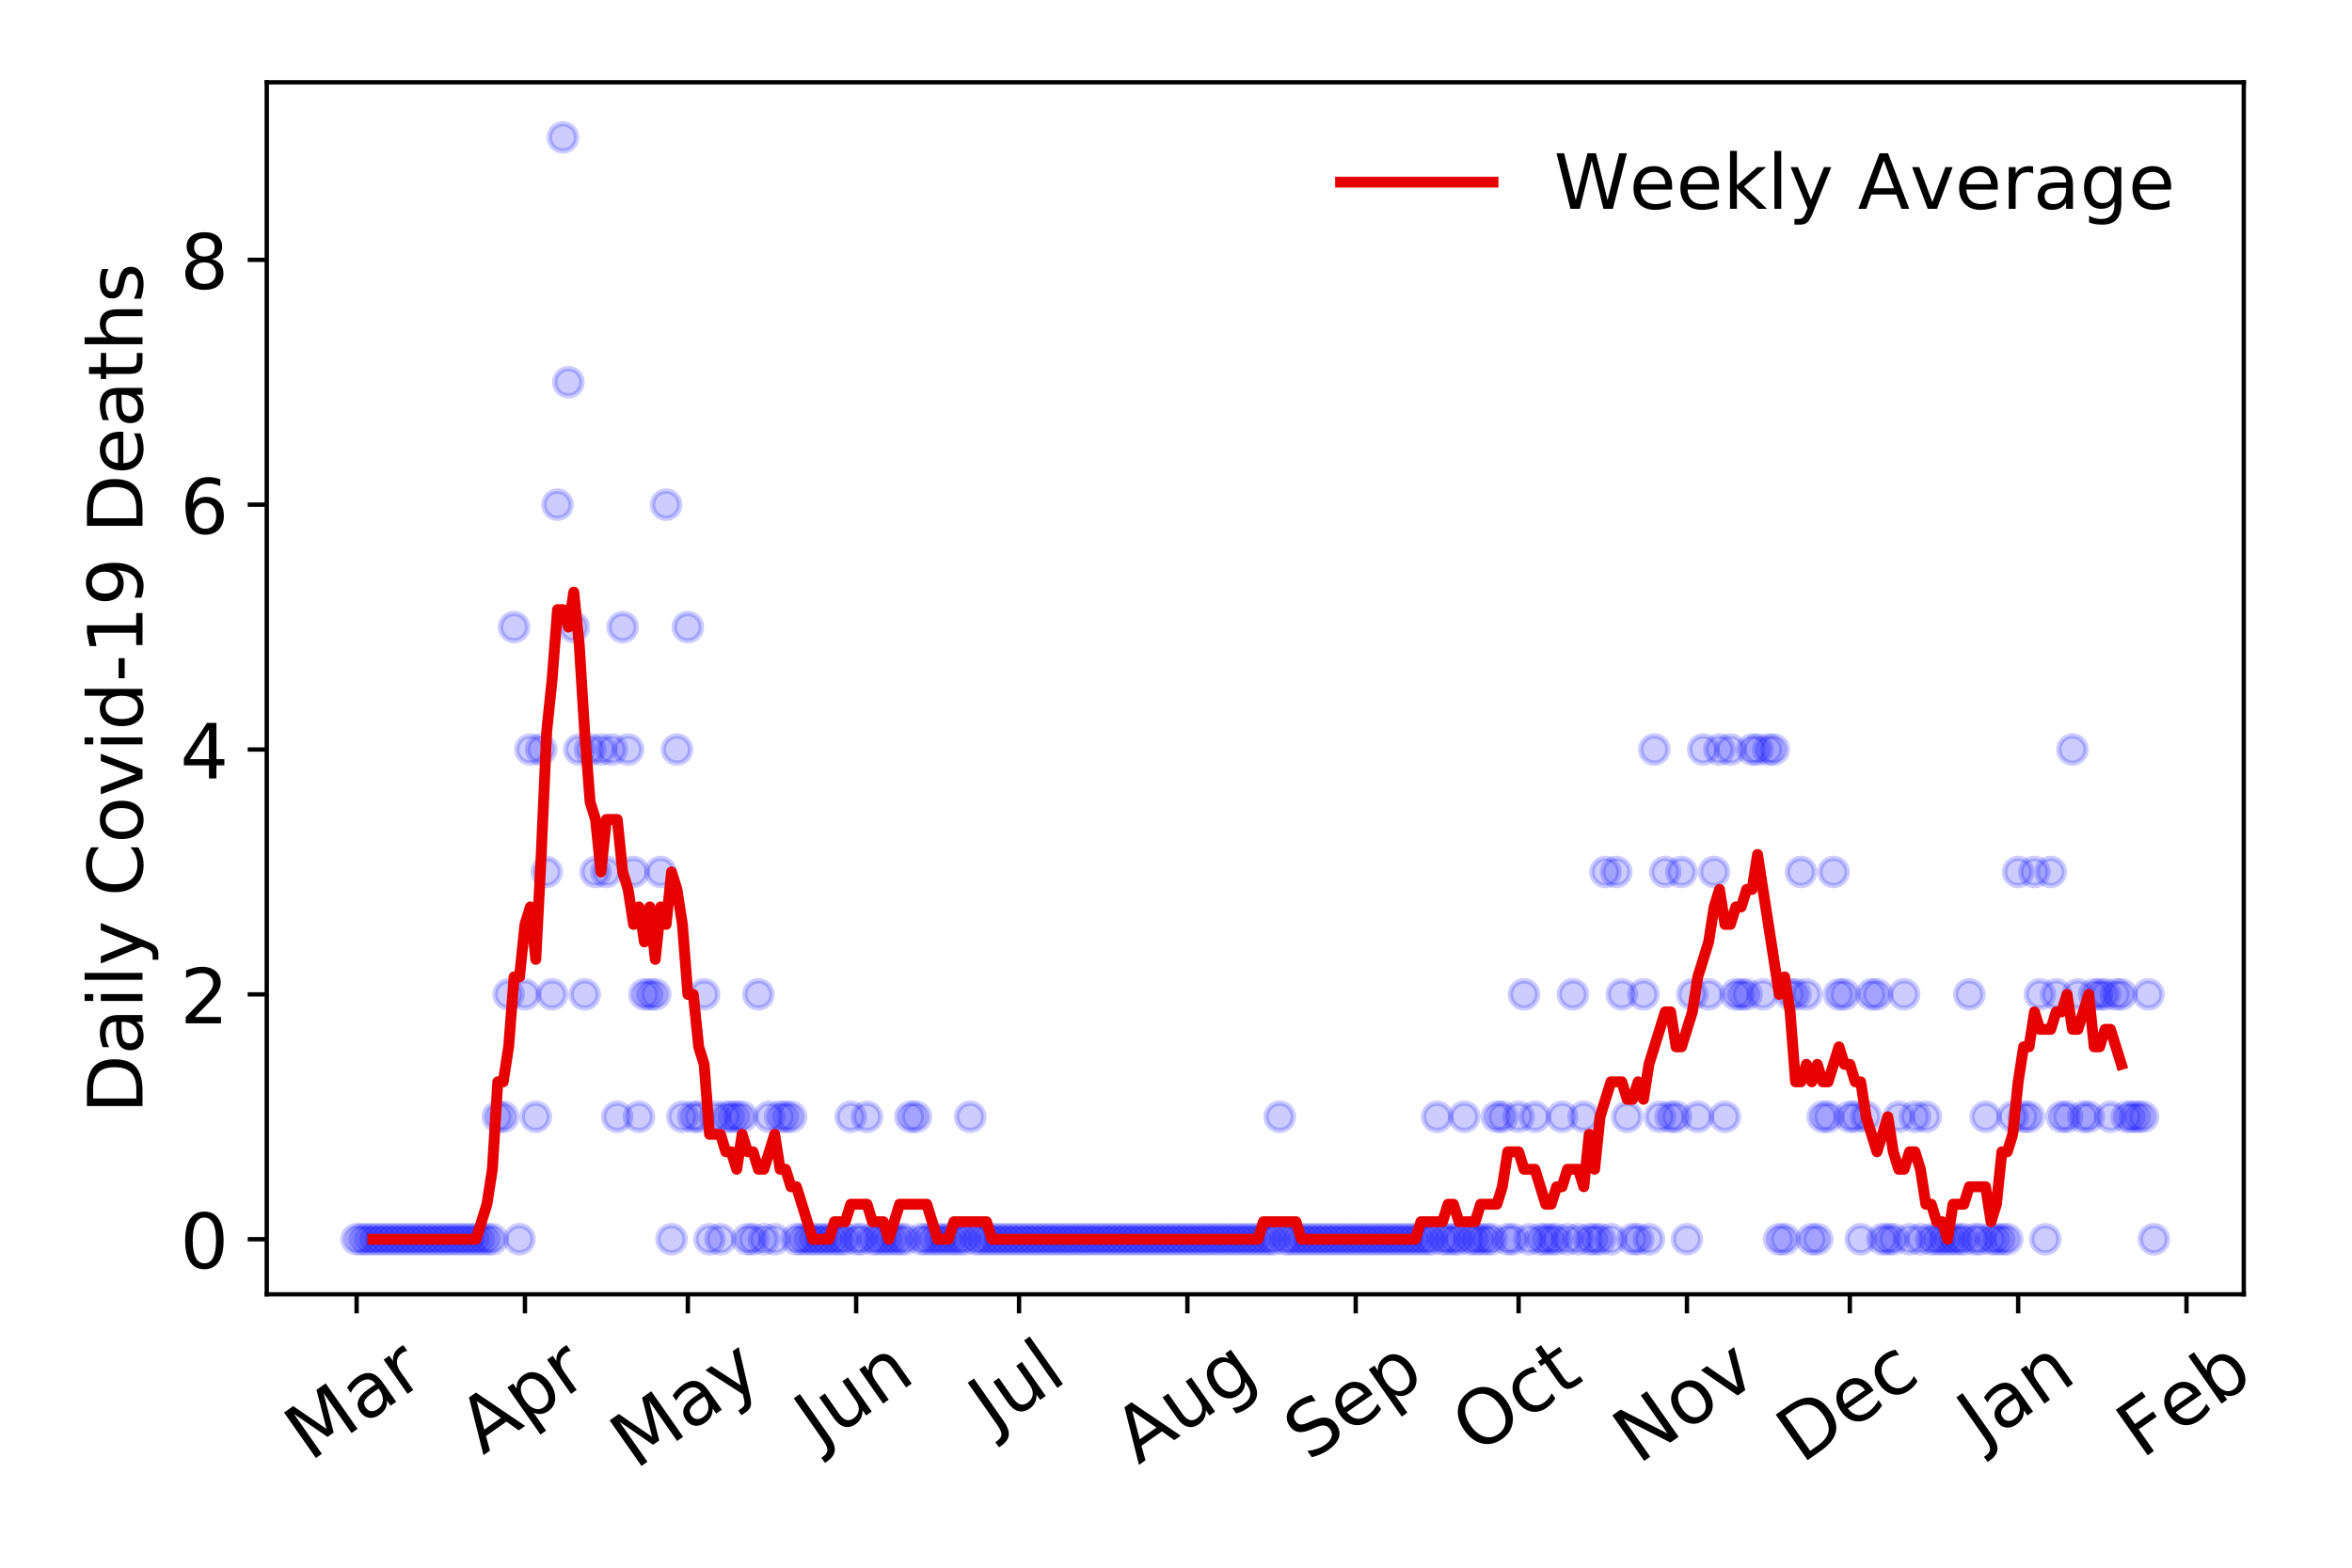 <?xml version="1.0" encoding="utf-8" standalone="no"?>
<!DOCTYPE svg PUBLIC "-//W3C//DTD SVG 1.1//EN"
  "http://www.w3.org/Graphics/SVG/1.1/DTD/svg11.dtd">
<!-- Created with matplotlib (https://matplotlib.org/) -->
<svg height="288pt" version="1.1" viewBox="0 0 432 288" width="432pt" xmlns="http://www.w3.org/2000/svg" xmlns:xlink="http://www.w3.org/1999/xlink">
 <defs>
  <style type="text/css">
*{stroke-linecap:butt;stroke-linejoin:round;}
  </style>
 </defs>
 <g id="figure_1">
  <g id="patch_1">
   <path d="M 0 288 
L 432 288 
L 432 0 
L 0 0 
z
" style="fill:#ffffff;"/>
  </g>
  <g id="axes_1">
   <g id="patch_2">
    <path d="M 48.995 237.778 
L 412.122 237.778 
L 412.122 15.12 
L 48.995 15.12 
z
" style="fill:#ffffff;"/>
   </g>
   <g id="matplotlib.axis_1">
    <g id="xtick_1">
     <g id="line2d_1">
      <defs>
       <path d="M 0 0 
L 0 3.5 
" id="m792cdb3afe" style="stroke:#000000;stroke-width:0.8;"/>
      </defs>
      <g>
       <use style="stroke:#000000;stroke-width:0.8;" x="65.501" xlink:href="#m792cdb3afe" y="237.778"/>
      </g>
     </g>
     <g id="text_1">
      <!-- Mar -->
      <defs>
       <path d="M 9.812 72.906 
L 24.516 72.906 
L 43.109 23.297 
L 61.812 72.906 
L 76.516 72.906 
L 76.516 0 
L 66.891 0 
L 66.891 64.016 
L 48.094 14.016 
L 38.188 14.016 
L 19.391 64.016 
L 19.391 0 
L 9.812 0 
z
" id="DejaVuSans-77"/>
       <path d="M 34.281 27.484 
Q 23.391 27.484 19.188 25 
Q 14.984 22.516 14.984 16.5 
Q 14.984 11.719 18.141 8.906 
Q 21.297 6.109 26.703 6.109 
Q 34.188 6.109 38.703 11.406 
Q 43.219 16.703 43.219 25.484 
L 43.219 27.484 
z
M 52.203 31.203 
L 52.203 0 
L 43.219 0 
L 43.219 8.297 
Q 40.141 3.328 35.547 0.953 
Q 30.953 -1.422 24.312 -1.422 
Q 15.922 -1.422 10.953 3.297 
Q 6 8.016 6 15.922 
Q 6 25.141 12.172 29.828 
Q 18.359 34.516 30.609 34.516 
L 43.219 34.516 
L 43.219 35.406 
Q 43.219 41.609 39.141 45 
Q 35.062 48.391 27.688 48.391 
Q 23 48.391 18.547 47.266 
Q 14.109 46.141 10.016 43.891 
L 10.016 52.203 
Q 14.938 54.109 19.578 55.047 
Q 24.219 56 28.609 56 
Q 40.484 56 46.344 49.844 
Q 52.203 43.703 52.203 31.203 
z
" id="DejaVuSans-97"/>
       <path d="M 41.109 46.297 
Q 39.594 47.172 37.812 47.578 
Q 36.031 48 33.891 48 
Q 26.266 48 22.188 43.047 
Q 18.109 38.094 18.109 28.812 
L 18.109 0 
L 9.078 0 
L 9.078 54.688 
L 18.109 54.688 
L 18.109 46.188 
Q 20.953 51.172 25.484 53.578 
Q 30.031 56 36.531 56 
Q 37.453 56 38.578 55.875 
Q 39.703 55.766 41.062 55.516 
z
" id="DejaVuSans-114"/>
      </defs>
      <g transform="translate(56.898 268.643)rotate(-35)scale(0.14 -0.14)">
       <use xlink:href="#DejaVuSans-77"/>
       <use x="86.279" xlink:href="#DejaVuSans-97"/>
       <use x="147.559" xlink:href="#DejaVuSans-114"/>
      </g>
     </g>
    </g>
    <g id="xtick_2">
     <g id="line2d_2">
      <g>
       <use style="stroke:#000000;stroke-width:0.8;" x="96.418" xlink:href="#m792cdb3afe" y="237.778"/>
      </g>
     </g>
     <g id="text_2">
      <!-- Apr -->
      <defs>
       <path d="M 34.188 63.188 
L 20.797 26.906 
L 47.609 26.906 
z
M 28.609 72.906 
L 39.797 72.906 
L 67.578 0 
L 57.328 0 
L 50.688 18.703 
L 17.828 18.703 
L 11.188 0 
L 0.781 0 
z
" id="DejaVuSans-65"/>
       <path d="M 18.109 8.203 
L 18.109 -20.797 
L 9.078 -20.797 
L 9.078 54.688 
L 18.109 54.688 
L 18.109 46.391 
Q 20.953 51.266 25.266 53.625 
Q 29.594 56 35.594 56 
Q 45.562 56 51.781 48.094 
Q 58.016 40.188 58.016 27.297 
Q 58.016 14.406 51.781 6.484 
Q 45.562 -1.422 35.594 -1.422 
Q 29.594 -1.422 25.266 0.953 
Q 20.953 3.328 18.109 8.203 
z
M 48.688 27.297 
Q 48.688 37.203 44.609 42.844 
Q 40.531 48.484 33.406 48.484 
Q 26.266 48.484 22.188 42.844 
Q 18.109 37.203 18.109 27.297 
Q 18.109 17.391 22.188 11.75 
Q 26.266 6.109 33.406 6.109 
Q 40.531 6.109 44.609 11.75 
Q 48.688 17.391 48.688 27.297 
z
" id="DejaVuSans-112"/>
      </defs>
      <g transform="translate(88.714 267.384)rotate(-35)scale(0.14 -0.14)">
       <use xlink:href="#DejaVuSans-65"/>
       <use x="68.408" xlink:href="#DejaVuSans-112"/>
       <use x="131.885" xlink:href="#DejaVuSans-114"/>
      </g>
     </g>
    </g>
    <g id="xtick_3">
     <g id="line2d_3">
      <g>
       <use style="stroke:#000000;stroke-width:0.8;" x="126.338" xlink:href="#m792cdb3afe" y="237.778"/>
      </g>
     </g>
     <g id="text_3">
      <!-- May -->
      <defs>
       <path d="M 32.172 -5.078 
Q 28.375 -14.844 24.75 -17.812 
Q 21.141 -20.797 15.094 -20.797 
L 7.906 -20.797 
L 7.906 -13.281 
L 13.188 -13.281 
Q 16.891 -13.281 18.938 -11.516 
Q 21 -9.766 23.484 -3.219 
L 25.094 0.875 
L 2.984 54.688 
L 12.5 54.688 
L 29.594 11.922 
L 46.688 54.688 
L 56.203 54.688 
z
" id="DejaVuSans-121"/>
      </defs>
      <g transform="translate(116.698 270.094)rotate(-35)scale(0.14 -0.14)">
       <use xlink:href="#DejaVuSans-77"/>
       <use x="86.279" xlink:href="#DejaVuSans-97"/>
       <use x="147.559" xlink:href="#DejaVuSans-121"/>
      </g>
     </g>
    </g>
    <g id="xtick_4">
     <g id="line2d_4">
      <g>
       <use style="stroke:#000000;stroke-width:0.8;" x="157.255" xlink:href="#m792cdb3afe" y="237.778"/>
      </g>
     </g>
     <g id="text_4">
      <!-- Jun -->
      <defs>
       <path d="M 9.812 72.906 
L 19.672 72.906 
L 19.672 5.078 
Q 19.672 -8.109 14.672 -14.062 
Q 9.672 -20.016 -1.422 -20.016 
L -5.172 -20.016 
L -5.172 -11.719 
L -2.094 -11.719 
Q 4.438 -11.719 7.125 -8.047 
Q 9.812 -4.391 9.812 5.078 
z
" id="DejaVuSans-74"/>
       <path d="M 8.5 21.578 
L 8.5 54.688 
L 17.484 54.688 
L 17.484 21.922 
Q 17.484 14.156 20.5 10.266 
Q 23.531 6.391 29.594 6.391 
Q 36.859 6.391 41.078 11.031 
Q 45.312 15.672 45.312 23.688 
L 45.312 54.688 
L 54.297 54.688 
L 54.297 0 
L 45.312 0 
L 45.312 8.406 
Q 42.047 3.422 37.719 1 
Q 33.406 -1.422 27.688 -1.422 
Q 18.266 -1.422 13.375 4.438 
Q 8.5 10.297 8.5 21.578 
z
M 31.109 56 
z
" id="DejaVuSans-117"/>
       <path d="M 54.891 33.016 
L 54.891 0 
L 45.906 0 
L 45.906 32.719 
Q 45.906 40.484 42.875 44.328 
Q 39.844 48.188 33.797 48.188 
Q 26.516 48.188 22.312 43.547 
Q 18.109 38.922 18.109 30.906 
L 18.109 0 
L 9.078 0 
L 9.078 54.688 
L 18.109 54.688 
L 18.109 46.188 
Q 21.344 51.125 25.703 53.562 
Q 30.078 56 35.797 56 
Q 45.219 56 50.047 50.172 
Q 54.891 44.344 54.891 33.016 
z
" id="DejaVuSans-110"/>
      </defs>
      <g transform="translate(150.511 266.039)rotate(-35)scale(0.14 -0.14)">
       <use xlink:href="#DejaVuSans-74"/>
       <use x="29.492" xlink:href="#DejaVuSans-117"/>
       <use x="92.871" xlink:href="#DejaVuSans-110"/>
      </g>
     </g>
    </g>
    <g id="xtick_5">
     <g id="line2d_5">
      <g>
       <use style="stroke:#000000;stroke-width:0.8;" x="187.175" xlink:href="#m792cdb3afe" y="237.778"/>
      </g>
     </g>
     <g id="text_5">
      <!-- Jul -->
      <defs>
       <path d="M 9.422 75.984 
L 18.406 75.984 
L 18.406 0 
L 9.422 0 
z
" id="DejaVuSans-108"/>
      </defs>
      <g transform="translate(182.472 263.181)rotate(-35)scale(0.14 -0.14)">
       <use xlink:href="#DejaVuSans-74"/>
       <use x="29.492" xlink:href="#DejaVuSans-117"/>
       <use x="92.871" xlink:href="#DejaVuSans-108"/>
      </g>
     </g>
    </g>
    <g id="xtick_6">
     <g id="line2d_6">
      <g>
       <use style="stroke:#000000;stroke-width:0.8;" x="218.092" xlink:href="#m792cdb3afe" y="237.778"/>
      </g>
     </g>
     <g id="text_6">
      <!-- Aug -->
      <defs>
       <path d="M 45.406 27.984 
Q 45.406 37.75 41.375 43.109 
Q 37.359 48.484 30.078 48.484 
Q 22.859 48.484 18.828 43.109 
Q 14.797 37.75 14.797 27.984 
Q 14.797 18.266 18.828 12.891 
Q 22.859 7.516 30.078 7.516 
Q 37.359 7.516 41.375 12.891 
Q 45.406 18.266 45.406 27.984 
z
M 54.391 6.781 
Q 54.391 -7.172 48.188 -13.984 
Q 42 -20.797 29.203 -20.797 
Q 24.469 -20.797 20.266 -20.094 
Q 16.062 -19.391 12.109 -17.922 
L 12.109 -9.188 
Q 16.062 -11.328 19.922 -12.344 
Q 23.781 -13.375 27.781 -13.375 
Q 36.625 -13.375 41.016 -8.766 
Q 45.406 -4.156 45.406 5.172 
L 45.406 9.625 
Q 42.625 4.781 38.281 2.391 
Q 33.938 0 27.875 0 
Q 17.828 0 11.672 7.656 
Q 5.516 15.328 5.516 27.984 
Q 5.516 40.672 11.672 48.328 
Q 17.828 56 27.875 56 
Q 33.938 56 38.281 53.609 
Q 42.625 51.219 45.406 46.391 
L 45.406 54.688 
L 54.391 54.688 
z
" id="DejaVuSans-103"/>
      </defs>
      <g transform="translate(209.111 269.172)rotate(-35)scale(0.14 -0.14)">
       <use xlink:href="#DejaVuSans-65"/>
       <use x="68.408" xlink:href="#DejaVuSans-117"/>
       <use x="131.787" xlink:href="#DejaVuSans-103"/>
      </g>
     </g>
    </g>
    <g id="xtick_7">
     <g id="line2d_7">
      <g>
       <use style="stroke:#000000;stroke-width:0.8;" x="249.009" xlink:href="#m792cdb3afe" y="237.778"/>
      </g>
     </g>
     <g id="text_7">
      <!-- Sep -->
      <defs>
       <path d="M 53.516 70.516 
L 53.516 60.891 
Q 47.906 63.578 42.922 64.891 
Q 37.938 66.219 33.297 66.219 
Q 25.25 66.219 20.875 63.094 
Q 16.5 59.969 16.5 54.203 
Q 16.5 49.359 19.406 46.891 
Q 22.312 44.438 30.422 42.922 
L 36.375 41.703 
Q 47.406 39.594 52.656 34.297 
Q 57.906 29 57.906 20.125 
Q 57.906 9.516 50.797 4.047 
Q 43.703 -1.422 29.984 -1.422 
Q 24.812 -1.422 18.969 -0.25 
Q 13.141 0.922 6.891 3.219 
L 6.891 13.375 
Q 12.891 10.016 18.656 8.297 
Q 24.422 6.594 29.984 6.594 
Q 38.422 6.594 43.016 9.906 
Q 47.609 13.234 47.609 19.391 
Q 47.609 24.75 44.312 27.781 
Q 41.016 30.812 33.5 32.328 
L 27.484 33.5 
Q 16.453 35.688 11.516 40.375 
Q 6.594 45.062 6.594 53.422 
Q 6.594 63.094 13.406 68.656 
Q 20.219 74.219 32.172 74.219 
Q 37.312 74.219 42.625 73.281 
Q 47.953 72.359 53.516 70.516 
z
" id="DejaVuSans-83"/>
       <path d="M 56.203 29.594 
L 56.203 25.203 
L 14.891 25.203 
Q 15.484 15.922 20.484 11.062 
Q 25.484 6.203 34.422 6.203 
Q 39.594 6.203 44.453 7.469 
Q 49.312 8.734 54.109 11.281 
L 54.109 2.781 
Q 49.266 0.734 44.188 -0.344 
Q 39.109 -1.422 33.891 -1.422 
Q 20.797 -1.422 13.156 6.188 
Q 5.516 13.812 5.516 26.812 
Q 5.516 40.234 12.766 48.109 
Q 20.016 56 32.328 56 
Q 43.359 56 49.781 48.891 
Q 56.203 41.797 56.203 29.594 
z
M 47.219 32.234 
Q 47.125 39.594 43.094 43.984 
Q 39.062 48.391 32.422 48.391 
Q 24.906 48.391 20.391 44.141 
Q 15.875 39.891 15.188 32.172 
z
" id="DejaVuSans-101"/>
      </defs>
      <g transform="translate(240.416 268.629)rotate(-35)scale(0.14 -0.14)">
       <use xlink:href="#DejaVuSans-83"/>
       <use x="63.477" xlink:href="#DejaVuSans-101"/>
       <use x="125" xlink:href="#DejaVuSans-112"/>
      </g>
     </g>
    </g>
    <g id="xtick_8">
     <g id="line2d_8">
      <g>
       <use style="stroke:#000000;stroke-width:0.8;" x="278.929" xlink:href="#m792cdb3afe" y="237.778"/>
      </g>
     </g>
     <g id="text_8">
      <!-- Oct -->
      <defs>
       <path d="M 39.406 66.219 
Q 28.656 66.219 22.328 58.203 
Q 16.016 50.203 16.016 36.375 
Q 16.016 22.609 22.328 14.594 
Q 28.656 6.594 39.406 6.594 
Q 50.141 6.594 56.422 14.594 
Q 62.703 22.609 62.703 36.375 
Q 62.703 50.203 56.422 58.203 
Q 50.141 66.219 39.406 66.219 
z
M 39.406 74.219 
Q 54.734 74.219 63.906 63.938 
Q 73.094 53.656 73.094 36.375 
Q 73.094 19.141 63.906 8.859 
Q 54.734 -1.422 39.406 -1.422 
Q 24.031 -1.422 14.812 8.828 
Q 5.609 19.094 5.609 36.375 
Q 5.609 53.656 14.812 63.938 
Q 24.031 74.219 39.406 74.219 
z
" id="DejaVuSans-79"/>
       <path d="M 48.781 52.594 
L 48.781 44.188 
Q 44.969 46.297 41.141 47.344 
Q 37.312 48.391 33.406 48.391 
Q 24.656 48.391 19.812 42.844 
Q 14.984 37.312 14.984 27.297 
Q 14.984 17.281 19.812 11.734 
Q 24.656 6.203 33.406 6.203 
Q 37.312 6.203 41.141 7.25 
Q 44.969 8.297 48.781 10.406 
L 48.781 2.094 
Q 45.016 0.344 40.984 -0.531 
Q 36.969 -1.422 32.422 -1.422 
Q 20.062 -1.422 12.781 6.344 
Q 5.516 14.109 5.516 27.297 
Q 5.516 40.672 12.859 48.328 
Q 20.219 56 33.016 56 
Q 37.156 56 41.109 55.141 
Q 45.062 54.297 48.781 52.594 
z
" id="DejaVuSans-99"/>
       <path d="M 18.312 70.219 
L 18.312 54.688 
L 36.812 54.688 
L 36.812 47.703 
L 18.312 47.703 
L 18.312 18.016 
Q 18.312 11.328 20.141 9.422 
Q 21.969 7.516 27.594 7.516 
L 36.812 7.516 
L 36.812 0 
L 27.594 0 
Q 17.188 0 13.234 3.875 
Q 9.281 7.766 9.281 18.016 
L 9.281 47.703 
L 2.688 47.703 
L 2.688 54.688 
L 9.281 54.688 
L 9.281 70.219 
z
" id="DejaVuSans-116"/>
      </defs>
      <g transform="translate(271.23 267.377)rotate(-35)scale(0.14 -0.14)">
       <use xlink:href="#DejaVuSans-79"/>
       <use x="78.711" xlink:href="#DejaVuSans-99"/>
       <use x="133.691" xlink:href="#DejaVuSans-116"/>
      </g>
     </g>
    </g>
    <g id="xtick_9">
     <g id="line2d_9">
      <g>
       <use style="stroke:#000000;stroke-width:0.8;" x="309.846" xlink:href="#m792cdb3afe" y="237.778"/>
      </g>
     </g>
     <g id="text_9">
      <!-- Nov -->
      <defs>
       <path d="M 9.812 72.906 
L 23.094 72.906 
L 55.422 11.922 
L 55.422 72.906 
L 64.984 72.906 
L 64.984 0 
L 51.703 0 
L 19.391 60.984 
L 19.391 0 
L 9.812 0 
z
" id="DejaVuSans-78"/>
       <path d="M 30.609 48.391 
Q 23.391 48.391 19.188 42.75 
Q 14.984 37.109 14.984 27.297 
Q 14.984 17.484 19.156 11.844 
Q 23.344 6.203 30.609 6.203 
Q 37.797 6.203 41.984 11.859 
Q 46.188 17.531 46.188 27.297 
Q 46.188 37.016 41.984 42.703 
Q 37.797 48.391 30.609 48.391 
z
M 30.609 56 
Q 42.328 56 49.016 48.375 
Q 55.719 40.766 55.719 27.297 
Q 55.719 13.875 49.016 6.219 
Q 42.328 -1.422 30.609 -1.422 
Q 18.844 -1.422 12.172 6.219 
Q 5.516 13.875 5.516 27.297 
Q 5.516 40.766 12.172 48.375 
Q 18.844 56 30.609 56 
z
" id="DejaVuSans-111"/>
       <path d="M 2.984 54.688 
L 12.5 54.688 
L 29.594 8.797 
L 46.688 54.688 
L 56.203 54.688 
L 35.688 0 
L 23.484 0 
z
" id="DejaVuSans-118"/>
      </defs>
      <g transform="translate(300.87 269.166)rotate(-35)scale(0.14 -0.14)">
       <use xlink:href="#DejaVuSans-78"/>
       <use x="74.805" xlink:href="#DejaVuSans-111"/>
       <use x="135.986" xlink:href="#DejaVuSans-118"/>
      </g>
     </g>
    </g>
    <g id="xtick_10">
     <g id="line2d_10">
      <g>
       <use style="stroke:#000000;stroke-width:0.8;" x="339.766" xlink:href="#m792cdb3afe" y="237.778"/>
      </g>
     </g>
     <g id="text_10">
      <!-- Dec -->
      <defs>
       <path d="M 19.672 64.797 
L 19.672 8.109 
L 31.594 8.109 
Q 46.688 8.109 53.688 14.938 
Q 60.688 21.781 60.688 36.531 
Q 60.688 51.172 53.688 57.984 
Q 46.688 64.797 31.594 64.797 
z
M 9.812 72.906 
L 30.078 72.906 
Q 51.266 72.906 61.172 64.094 
Q 71.094 55.281 71.094 36.531 
Q 71.094 17.672 61.125 8.828 
Q 51.172 0 30.078 0 
L 9.812 0 
z
" id="DejaVuSans-68"/>
      </defs>
      <g transform="translate(330.885 269.032)rotate(-35)scale(0.14 -0.14)">
       <use xlink:href="#DejaVuSans-68"/>
       <use x="77.002" xlink:href="#DejaVuSans-101"/>
       <use x="138.525" xlink:href="#DejaVuSans-99"/>
      </g>
     </g>
    </g>
    <g id="xtick_11">
     <g id="line2d_11">
      <g>
       <use style="stroke:#000000;stroke-width:0.8;" x="370.683" xlink:href="#m792cdb3afe" y="237.778"/>
      </g>
     </g>
     <g id="text_11">
      <!-- Jan -->
      <g transform="translate(364.059 265.871)rotate(-35)scale(0.14 -0.14)">
       <use xlink:href="#DejaVuSans-74"/>
       <use x="29.492" xlink:href="#DejaVuSans-97"/>
       <use x="90.771" xlink:href="#DejaVuSans-110"/>
      </g>
     </g>
    </g>
    <g id="xtick_12">
     <g id="line2d_12">
      <g>
       <use style="stroke:#000000;stroke-width:0.8;" x="401.6" xlink:href="#m792cdb3afe" y="237.778"/>
      </g>
     </g>
     <g id="text_12">
      <!-- Feb -->
      <defs>
       <path d="M 9.812 72.906 
L 51.703 72.906 
L 51.703 64.594 
L 19.672 64.594 
L 19.672 43.109 
L 48.578 43.109 
L 48.578 34.812 
L 19.672 34.812 
L 19.672 0 
L 9.812 0 
z
" id="DejaVuSans-70"/>
       <path d="M 48.688 27.297 
Q 48.688 37.203 44.609 42.844 
Q 40.531 48.484 33.406 48.484 
Q 26.266 48.484 22.188 42.844 
Q 18.109 37.203 18.109 27.297 
Q 18.109 17.391 22.188 11.75 
Q 26.266 6.109 33.406 6.109 
Q 40.531 6.109 44.609 11.75 
Q 48.688 17.391 48.688 27.297 
z
M 18.109 46.391 
Q 20.953 51.266 25.266 53.625 
Q 29.594 56 35.594 56 
Q 45.562 56 51.781 48.094 
Q 58.016 40.188 58.016 27.297 
Q 58.016 14.406 51.781 6.484 
Q 45.562 -1.422 35.594 -1.422 
Q 29.594 -1.422 25.266 0.953 
Q 20.953 3.328 18.109 8.203 
L 18.109 0 
L 9.078 0 
L 9.078 75.984 
L 18.109 75.984 
z
" id="DejaVuSans-98"/>
      </defs>
      <g transform="translate(393.354 268.143)rotate(-35)scale(0.14 -0.14)">
       <use xlink:href="#DejaVuSans-70"/>
       <use x="57.441" xlink:href="#DejaVuSans-101"/>
       <use x="118.965" xlink:href="#DejaVuSans-98"/>
      </g>
     </g>
    </g>
   </g>
   <g id="matplotlib.axis_2">
    <g id="ytick_1">
     <g id="line2d_13">
      <defs>
       <path d="M 0 0 
L -3.5 0 
" id="m1cc6e2a4be" style="stroke:#000000;stroke-width:0.8;"/>
      </defs>
      <g>
       <use style="stroke:#000000;stroke-width:0.8;" x="48.995" xlink:href="#m1cc6e2a4be" y="227.657"/>
      </g>
     </g>
     <g id="text_13">
      <!-- 0 -->
      <defs>
       <path d="M 31.781 66.406 
Q 24.172 66.406 20.328 58.906 
Q 16.5 51.422 16.5 36.375 
Q 16.5 21.391 20.328 13.891 
Q 24.172 6.391 31.781 6.391 
Q 39.453 6.391 43.281 13.891 
Q 47.125 21.391 47.125 36.375 
Q 47.125 51.422 43.281 58.906 
Q 39.453 66.406 31.781 66.406 
z
M 31.781 74.219 
Q 44.047 74.219 50.516 64.516 
Q 56.984 54.828 56.984 36.375 
Q 56.984 17.969 50.516 8.266 
Q 44.047 -1.422 31.781 -1.422 
Q 19.531 -1.422 13.062 8.266 
Q 6.594 17.969 6.594 36.375 
Q 6.594 54.828 13.062 64.516 
Q 19.531 74.219 31.781 74.219 
z
" id="DejaVuSans-48"/>
      </defs>
      <g transform="translate(33.087 232.976)scale(0.14 -0.14)">
       <use xlink:href="#DejaVuSans-48"/>
      </g>
     </g>
    </g>
    <g id="ytick_2">
     <g id="line2d_14">
      <g>
       <use style="stroke:#000000;stroke-width:0.8;" x="48.995" xlink:href="#m1cc6e2a4be" y="182.676"/>
      </g>
     </g>
     <g id="text_14">
      <!-- 2 -->
      <defs>
       <path d="M 19.188 8.297 
L 53.609 8.297 
L 53.609 0 
L 7.328 0 
L 7.328 8.297 
Q 12.938 14.109 22.625 23.891 
Q 32.328 33.688 34.812 36.531 
Q 39.547 41.844 41.422 45.531 
Q 43.312 49.219 43.312 52.781 
Q 43.312 58.594 39.234 62.25 
Q 35.156 65.922 28.609 65.922 
Q 23.969 65.922 18.812 64.312 
Q 13.672 62.703 7.812 59.422 
L 7.812 69.391 
Q 13.766 71.781 18.938 73 
Q 24.125 74.219 28.422 74.219 
Q 39.75 74.219 46.484 68.547 
Q 53.219 62.891 53.219 53.422 
Q 53.219 48.922 51.531 44.891 
Q 49.859 40.875 45.406 35.406 
Q 44.188 33.984 37.641 27.219 
Q 31.109 20.453 19.188 8.297 
z
" id="DejaVuSans-50"/>
      </defs>
      <g transform="translate(33.087 187.995)scale(0.14 -0.14)">
       <use xlink:href="#DejaVuSans-50"/>
      </g>
     </g>
    </g>
    <g id="ytick_3">
     <g id="line2d_15">
      <g>
       <use style="stroke:#000000;stroke-width:0.8;" x="48.995" xlink:href="#m1cc6e2a4be" y="137.694"/>
      </g>
     </g>
     <g id="text_15">
      <!-- 4 -->
      <defs>
       <path d="M 37.797 64.312 
L 12.891 25.391 
L 37.797 25.391 
z
M 35.203 72.906 
L 47.609 72.906 
L 47.609 25.391 
L 58.016 25.391 
L 58.016 17.188 
L 47.609 17.188 
L 47.609 0 
L 37.797 0 
L 37.797 17.188 
L 4.891 17.188 
L 4.891 26.703 
z
" id="DejaVuSans-52"/>
      </defs>
      <g transform="translate(33.087 143.013)scale(0.14 -0.14)">
       <use xlink:href="#DejaVuSans-52"/>
      </g>
     </g>
    </g>
    <g id="ytick_4">
     <g id="line2d_16">
      <g>
       <use style="stroke:#000000;stroke-width:0.8;" x="48.995" xlink:href="#m1cc6e2a4be" y="92.713"/>
      </g>
     </g>
     <g id="text_16">
      <!-- 6 -->
      <defs>
       <path d="M 33.016 40.375 
Q 26.375 40.375 22.484 35.828 
Q 18.609 31.297 18.609 23.391 
Q 18.609 15.531 22.484 10.953 
Q 26.375 6.391 33.016 6.391 
Q 39.656 6.391 43.531 10.953 
Q 47.406 15.531 47.406 23.391 
Q 47.406 31.297 43.531 35.828 
Q 39.656 40.375 33.016 40.375 
z
M 52.594 71.297 
L 52.594 62.312 
Q 48.875 64.062 45.094 64.984 
Q 41.312 65.922 37.594 65.922 
Q 27.828 65.922 22.672 59.328 
Q 17.531 52.734 16.797 39.406 
Q 19.672 43.656 24.016 45.922 
Q 28.375 48.188 33.594 48.188 
Q 44.578 48.188 50.953 41.516 
Q 57.328 34.859 57.328 23.391 
Q 57.328 12.156 50.688 5.359 
Q 44.047 -1.422 33.016 -1.422 
Q 20.359 -1.422 13.672 8.266 
Q 6.984 17.969 6.984 36.375 
Q 6.984 53.656 15.188 63.938 
Q 23.391 74.219 37.203 74.219 
Q 40.922 74.219 44.703 73.484 
Q 48.484 72.75 52.594 71.297 
z
" id="DejaVuSans-54"/>
      </defs>
      <g transform="translate(33.087 98.032)scale(0.14 -0.14)">
       <use xlink:href="#DejaVuSans-54"/>
      </g>
     </g>
    </g>
    <g id="ytick_5">
     <g id="line2d_17">
      <g>
       <use style="stroke:#000000;stroke-width:0.8;" x="48.995" xlink:href="#m1cc6e2a4be" y="47.732"/>
      </g>
     </g>
     <g id="text_17">
      <!-- 8 -->
      <defs>
       <path d="M 31.781 34.625 
Q 24.75 34.625 20.719 30.859 
Q 16.703 27.094 16.703 20.516 
Q 16.703 13.922 20.719 10.156 
Q 24.75 6.391 31.781 6.391 
Q 38.812 6.391 42.859 10.172 
Q 46.922 13.969 46.922 20.516 
Q 46.922 27.094 42.891 30.859 
Q 38.875 34.625 31.781 34.625 
z
M 21.922 38.812 
Q 15.578 40.375 12.031 44.719 
Q 8.5 49.078 8.5 55.328 
Q 8.5 64.062 14.719 69.141 
Q 20.953 74.219 31.781 74.219 
Q 42.672 74.219 48.875 69.141 
Q 55.078 64.062 55.078 55.328 
Q 55.078 49.078 51.531 44.719 
Q 48 40.375 41.703 38.812 
Q 48.828 37.156 52.797 32.312 
Q 56.781 27.484 56.781 20.516 
Q 56.781 9.906 50.312 4.234 
Q 43.844 -1.422 31.781 -1.422 
Q 19.734 -1.422 13.25 4.234 
Q 6.781 9.906 6.781 20.516 
Q 6.781 27.484 10.781 32.312 
Q 14.797 37.156 21.922 38.812 
z
M 18.312 54.391 
Q 18.312 48.734 21.844 45.562 
Q 25.391 42.391 31.781 42.391 
Q 38.141 42.391 41.719 45.562 
Q 45.312 48.734 45.312 54.391 
Q 45.312 60.062 41.719 63.234 
Q 38.141 66.406 31.781 66.406 
Q 25.391 66.406 21.844 63.234 
Q 18.312 60.062 18.312 54.391 
z
" id="DejaVuSans-56"/>
      </defs>
      <g transform="translate(33.087 53.05)scale(0.14 -0.14)">
       <use xlink:href="#DejaVuSans-56"/>
      </g>
     </g>
    </g>
    <g id="text_18">
     <!-- Daily Covid-19 Deaths -->
     <defs>
      <path d="M 9.422 54.688 
L 18.406 54.688 
L 18.406 0 
L 9.422 0 
z
M 9.422 75.984 
L 18.406 75.984 
L 18.406 64.594 
L 9.422 64.594 
z
" id="DejaVuSans-105"/>
      <path id="DejaVuSans-32"/>
      <path d="M 64.406 67.281 
L 64.406 56.891 
Q 59.422 61.531 53.781 63.812 
Q 48.141 66.109 41.797 66.109 
Q 29.297 66.109 22.656 58.469 
Q 16.016 50.828 16.016 36.375 
Q 16.016 21.969 22.656 14.328 
Q 29.297 6.688 41.797 6.688 
Q 48.141 6.688 53.781 8.984 
Q 59.422 11.281 64.406 15.922 
L 64.406 5.609 
Q 59.234 2.094 53.438 0.328 
Q 47.656 -1.422 41.219 -1.422 
Q 24.656 -1.422 15.125 8.703 
Q 5.609 18.844 5.609 36.375 
Q 5.609 53.953 15.125 64.078 
Q 24.656 74.219 41.219 74.219 
Q 47.75 74.219 53.531 72.484 
Q 59.328 70.75 64.406 67.281 
z
" id="DejaVuSans-67"/>
      <path d="M 45.406 46.391 
L 45.406 75.984 
L 54.391 75.984 
L 54.391 0 
L 45.406 0 
L 45.406 8.203 
Q 42.578 3.328 38.25 0.953 
Q 33.938 -1.422 27.875 -1.422 
Q 17.969 -1.422 11.734 6.484 
Q 5.516 14.406 5.516 27.297 
Q 5.516 40.188 11.734 48.094 
Q 17.969 56 27.875 56 
Q 33.938 56 38.25 53.625 
Q 42.578 51.266 45.406 46.391 
z
M 14.797 27.297 
Q 14.797 17.391 18.875 11.75 
Q 22.953 6.109 30.078 6.109 
Q 37.203 6.109 41.297 11.75 
Q 45.406 17.391 45.406 27.297 
Q 45.406 37.203 41.297 42.844 
Q 37.203 48.484 30.078 48.484 
Q 22.953 48.484 18.875 42.844 
Q 14.797 37.203 14.797 27.297 
z
" id="DejaVuSans-100"/>
      <path d="M 4.891 31.391 
L 31.203 31.391 
L 31.203 23.391 
L 4.891 23.391 
z
" id="DejaVuSans-45"/>
      <path d="M 12.406 8.297 
L 28.516 8.297 
L 28.516 63.922 
L 10.984 60.406 
L 10.984 69.391 
L 28.422 72.906 
L 38.281 72.906 
L 38.281 8.297 
L 54.391 8.297 
L 54.391 0 
L 12.406 0 
z
" id="DejaVuSans-49"/>
      <path d="M 10.984 1.516 
L 10.984 10.5 
Q 14.703 8.734 18.5 7.812 
Q 22.312 6.891 25.984 6.891 
Q 35.75 6.891 40.891 13.453 
Q 46.047 20.016 46.781 33.406 
Q 43.953 29.203 39.594 26.953 
Q 35.25 24.703 29.984 24.703 
Q 19.047 24.703 12.672 31.312 
Q 6.297 37.938 6.297 49.422 
Q 6.297 60.641 12.938 67.422 
Q 19.578 74.219 30.609 74.219 
Q 43.266 74.219 49.922 64.516 
Q 56.594 54.828 56.594 36.375 
Q 56.594 19.141 48.406 8.859 
Q 40.234 -1.422 26.422 -1.422 
Q 22.703 -1.422 18.891 -0.688 
Q 15.094 0.047 10.984 1.516 
z
M 30.609 32.422 
Q 37.25 32.422 41.125 36.953 
Q 45.016 41.5 45.016 49.422 
Q 45.016 57.281 41.125 61.844 
Q 37.25 66.406 30.609 66.406 
Q 23.969 66.406 20.094 61.844 
Q 16.219 57.281 16.219 49.422 
Q 16.219 41.5 20.094 36.953 
Q 23.969 32.422 30.609 32.422 
z
" id="DejaVuSans-57"/>
      <path d="M 54.891 33.016 
L 54.891 0 
L 45.906 0 
L 45.906 32.719 
Q 45.906 40.484 42.875 44.328 
Q 39.844 48.188 33.797 48.188 
Q 26.516 48.188 22.312 43.547 
Q 18.109 38.922 18.109 30.906 
L 18.109 0 
L 9.078 0 
L 9.078 75.984 
L 18.109 75.984 
L 18.109 46.188 
Q 21.344 51.125 25.703 53.562 
Q 30.078 56 35.797 56 
Q 45.219 56 50.047 50.172 
Q 54.891 44.344 54.891 33.016 
z
" id="DejaVuSans-104"/>
      <path d="M 44.281 53.078 
L 44.281 44.578 
Q 40.484 46.531 36.375 47.5 
Q 32.281 48.484 27.875 48.484 
Q 21.188 48.484 17.844 46.438 
Q 14.5 44.391 14.5 40.281 
Q 14.5 37.156 16.891 35.375 
Q 19.281 33.594 26.516 31.984 
L 29.594 31.297 
Q 39.156 29.25 43.188 25.516 
Q 47.219 21.781 47.219 15.094 
Q 47.219 7.469 41.188 3.016 
Q 35.156 -1.422 24.609 -1.422 
Q 20.219 -1.422 15.453 -0.562 
Q 10.688 0.297 5.422 2 
L 5.422 11.281 
Q 10.406 8.688 15.234 7.391 
Q 20.062 6.109 24.812 6.109 
Q 31.156 6.109 34.562 8.281 
Q 37.984 10.453 37.984 14.406 
Q 37.984 18.062 35.516 20.016 
Q 33.062 21.969 24.703 23.781 
L 21.578 24.516 
Q 13.234 26.266 9.516 29.906 
Q 5.812 33.547 5.812 39.891 
Q 5.812 47.609 11.281 51.797 
Q 16.75 56 26.812 56 
Q 31.781 56 36.172 55.266 
Q 40.578 54.547 44.281 53.078 
z
" id="DejaVuSans-115"/>
     </defs>
     <g transform="translate(26.176 204.56)rotate(-90)scale(0.14 -0.14)">
      <use xlink:href="#DejaVuSans-68"/>
      <use x="77.002" xlink:href="#DejaVuSans-97"/>
      <use x="138.281" xlink:href="#DejaVuSans-105"/>
      <use x="166.064" xlink:href="#DejaVuSans-108"/>
      <use x="193.848" xlink:href="#DejaVuSans-121"/>
      <use x="253.027" xlink:href="#DejaVuSans-32"/>
      <use x="284.814" xlink:href="#DejaVuSans-67"/>
      <use x="354.639" xlink:href="#DejaVuSans-111"/>
      <use x="415.82" xlink:href="#DejaVuSans-118"/>
      <use x="475" xlink:href="#DejaVuSans-105"/>
      <use x="502.783" xlink:href="#DejaVuSans-100"/>
      <use x="566.26" xlink:href="#DejaVuSans-45"/>
      <use x="602.344" xlink:href="#DejaVuSans-49"/>
      <use x="665.967" xlink:href="#DejaVuSans-57"/>
      <use x="729.59" xlink:href="#DejaVuSans-32"/>
      <use x="761.377" xlink:href="#DejaVuSans-68"/>
      <use x="838.379" xlink:href="#DejaVuSans-101"/>
      <use x="899.902" xlink:href="#DejaVuSans-97"/>
      <use x="961.182" xlink:href="#DejaVuSans-116"/>
      <use x="1000.391" xlink:href="#DejaVuSans-104"/>
      <use x="1063.77" xlink:href="#DejaVuSans-115"/>
     </g>
    </g>
   </g>
   <g id="line2d_18">
    <defs>
     <path d="M 0 2.5 
C 0.663 2.5 1.299 2.237 1.768 1.768 
C 2.237 1.299 2.5 0.663 2.5 0 
C 2.5 -0.663 2.237 -1.299 1.768 -1.768 
C 1.299 -2.237 0.663 -2.5 0 -2.5 
C -0.663 -2.5 -1.299 -2.237 -1.768 -1.768 
C -2.237 -1.299 -2.5 -0.663 -2.5 0 
C -2.5 0.663 -2.237 1.299 -1.768 1.768 
C -1.299 2.237 -0.663 2.5 0 2.5 
z
" id="mf00133bd0b" style="stroke:#0000ff;stroke-opacity:0.2;"/>
    </defs>
    <g clip-path="url(#p648953071c)">
     <use style="fill:#0000ff;fill-opacity:0.2;stroke:#0000ff;stroke-opacity:0.2;" x="65.501" xlink:href="#mf00133bd0b" y="227.657"/>
     <use style="fill:#0000ff;fill-opacity:0.2;stroke:#0000ff;stroke-opacity:0.2;" x="66.498" xlink:href="#mf00133bd0b" y="227.657"/>
     <use style="fill:#0000ff;fill-opacity:0.2;stroke:#0000ff;stroke-opacity:0.2;" x="67.495" xlink:href="#mf00133bd0b" y="227.657"/>
     <use style="fill:#0000ff;fill-opacity:0.2;stroke:#0000ff;stroke-opacity:0.2;" x="68.493" xlink:href="#mf00133bd0b" y="227.657"/>
     <use style="fill:#0000ff;fill-opacity:0.2;stroke:#0000ff;stroke-opacity:0.2;" x="69.49" xlink:href="#mf00133bd0b" y="227.657"/>
     <use style="fill:#0000ff;fill-opacity:0.2;stroke:#0000ff;stroke-opacity:0.2;" x="70.487" xlink:href="#mf00133bd0b" y="227.657"/>
     <use style="fill:#0000ff;fill-opacity:0.2;stroke:#0000ff;stroke-opacity:0.2;" x="71.485" xlink:href="#mf00133bd0b" y="227.657"/>
     <use style="fill:#0000ff;fill-opacity:0.2;stroke:#0000ff;stroke-opacity:0.2;" x="72.482" xlink:href="#mf00133bd0b" y="227.657"/>
     <use style="fill:#0000ff;fill-opacity:0.2;stroke:#0000ff;stroke-opacity:0.2;" x="73.479" xlink:href="#mf00133bd0b" y="227.657"/>
     <use style="fill:#0000ff;fill-opacity:0.2;stroke:#0000ff;stroke-opacity:0.2;" x="74.477" xlink:href="#mf00133bd0b" y="227.657"/>
     <use style="fill:#0000ff;fill-opacity:0.2;stroke:#0000ff;stroke-opacity:0.2;" x="75.474" xlink:href="#mf00133bd0b" y="227.657"/>
     <use style="fill:#0000ff;fill-opacity:0.2;stroke:#0000ff;stroke-opacity:0.2;" x="76.471" xlink:href="#mf00133bd0b" y="227.657"/>
     <use style="fill:#0000ff;fill-opacity:0.2;stroke:#0000ff;stroke-opacity:0.2;" x="77.469" xlink:href="#mf00133bd0b" y="227.657"/>
     <use style="fill:#0000ff;fill-opacity:0.2;stroke:#0000ff;stroke-opacity:0.2;" x="78.466" xlink:href="#mf00133bd0b" y="227.657"/>
     <use style="fill:#0000ff;fill-opacity:0.2;stroke:#0000ff;stroke-opacity:0.2;" x="79.463" xlink:href="#mf00133bd0b" y="227.657"/>
     <use style="fill:#0000ff;fill-opacity:0.2;stroke:#0000ff;stroke-opacity:0.2;" x="80.461" xlink:href="#mf00133bd0b" y="227.657"/>
     <use style="fill:#0000ff;fill-opacity:0.2;stroke:#0000ff;stroke-opacity:0.2;" x="81.458" xlink:href="#mf00133bd0b" y="227.657"/>
     <use style="fill:#0000ff;fill-opacity:0.2;stroke:#0000ff;stroke-opacity:0.2;" x="82.455" xlink:href="#mf00133bd0b" y="227.657"/>
     <use style="fill:#0000ff;fill-opacity:0.2;stroke:#0000ff;stroke-opacity:0.2;" x="83.453" xlink:href="#mf00133bd0b" y="227.657"/>
     <use style="fill:#0000ff;fill-opacity:0.2;stroke:#0000ff;stroke-opacity:0.2;" x="84.45" xlink:href="#mf00133bd0b" y="227.657"/>
     <use style="fill:#0000ff;fill-opacity:0.2;stroke:#0000ff;stroke-opacity:0.2;" x="85.447" xlink:href="#mf00133bd0b" y="227.657"/>
     <use style="fill:#0000ff;fill-opacity:0.2;stroke:#0000ff;stroke-opacity:0.2;" x="86.445" xlink:href="#mf00133bd0b" y="227.657"/>
     <use style="fill:#0000ff;fill-opacity:0.2;stroke:#0000ff;stroke-opacity:0.2;" x="87.442" xlink:href="#mf00133bd0b" y="227.657"/>
     <use style="fill:#0000ff;fill-opacity:0.2;stroke:#0000ff;stroke-opacity:0.2;" x="88.439" xlink:href="#mf00133bd0b" y="227.657"/>
     <use style="fill:#0000ff;fill-opacity:0.2;stroke:#0000ff;stroke-opacity:0.2;" x="89.437" xlink:href="#mf00133bd0b" y="227.657"/>
     <use style="fill:#0000ff;fill-opacity:0.2;stroke:#0000ff;stroke-opacity:0.2;" x="90.434" xlink:href="#mf00133bd0b" y="227.657"/>
     <use style="fill:#0000ff;fill-opacity:0.2;stroke:#0000ff;stroke-opacity:0.2;" x="91.431" xlink:href="#mf00133bd0b" y="205.167"/>
     <use style="fill:#0000ff;fill-opacity:0.2;stroke:#0000ff;stroke-opacity:0.2;" x="92.429" xlink:href="#mf00133bd0b" y="205.167"/>
     <use style="fill:#0000ff;fill-opacity:0.2;stroke:#0000ff;stroke-opacity:0.2;" x="93.426" xlink:href="#mf00133bd0b" y="182.676"/>
     <use style="fill:#0000ff;fill-opacity:0.2;stroke:#0000ff;stroke-opacity:0.2;" x="94.423" xlink:href="#mf00133bd0b" y="115.204"/>
     <use style="fill:#0000ff;fill-opacity:0.2;stroke:#0000ff;stroke-opacity:0.2;" x="95.421" xlink:href="#mf00133bd0b" y="227.657"/>
     <use style="fill:#0000ff;fill-opacity:0.2;stroke:#0000ff;stroke-opacity:0.2;" x="96.418" xlink:href="#mf00133bd0b" y="182.676"/>
     <use style="fill:#0000ff;fill-opacity:0.2;stroke:#0000ff;stroke-opacity:0.2;" x="97.415" xlink:href="#mf00133bd0b" y="137.694"/>
     <use style="fill:#0000ff;fill-opacity:0.2;stroke:#0000ff;stroke-opacity:0.2;" x="98.413" xlink:href="#mf00133bd0b" y="205.167"/>
     <use style="fill:#0000ff;fill-opacity:0.2;stroke:#0000ff;stroke-opacity:0.2;" x="99.41" xlink:href="#mf00133bd0b" y="137.694"/>
     <use style="fill:#0000ff;fill-opacity:0.2;stroke:#0000ff;stroke-opacity:0.2;" x="100.407" xlink:href="#mf00133bd0b" y="160.185"/>
     <use style="fill:#0000ff;fill-opacity:0.2;stroke:#0000ff;stroke-opacity:0.2;" x="101.405" xlink:href="#mf00133bd0b" y="182.676"/>
     <use style="fill:#0000ff;fill-opacity:0.2;stroke:#0000ff;stroke-opacity:0.2;" x="102.402" xlink:href="#mf00133bd0b" y="92.713"/>
     <use style="fill:#0000ff;fill-opacity:0.2;stroke:#0000ff;stroke-opacity:0.2;" x="103.399" xlink:href="#mf00133bd0b" y="25.241"/>
     <use style="fill:#0000ff;fill-opacity:0.2;stroke:#0000ff;stroke-opacity:0.2;" x="104.397" xlink:href="#mf00133bd0b" y="70.222"/>
     <use style="fill:#0000ff;fill-opacity:0.2;stroke:#0000ff;stroke-opacity:0.2;" x="105.394" xlink:href="#mf00133bd0b" y="115.204"/>
     <use style="fill:#0000ff;fill-opacity:0.2;stroke:#0000ff;stroke-opacity:0.2;" x="106.391" xlink:href="#mf00133bd0b" y="137.694"/>
     <use style="fill:#0000ff;fill-opacity:0.2;stroke:#0000ff;stroke-opacity:0.2;" x="107.389" xlink:href="#mf00133bd0b" y="182.676"/>
     <use style="fill:#0000ff;fill-opacity:0.2;stroke:#0000ff;stroke-opacity:0.2;" x="108.386" xlink:href="#mf00133bd0b" y="137.694"/>
     <use style="fill:#0000ff;fill-opacity:0.2;stroke:#0000ff;stroke-opacity:0.2;" x="109.383" xlink:href="#mf00133bd0b" y="160.185"/>
     <use style="fill:#0000ff;fill-opacity:0.2;stroke:#0000ff;stroke-opacity:0.2;" x="110.38" xlink:href="#mf00133bd0b" y="137.694"/>
     <use style="fill:#0000ff;fill-opacity:0.2;stroke:#0000ff;stroke-opacity:0.2;" x="111.378" xlink:href="#mf00133bd0b" y="160.185"/>
     <use style="fill:#0000ff;fill-opacity:0.2;stroke:#0000ff;stroke-opacity:0.2;" x="112.375" xlink:href="#mf00133bd0b" y="137.694"/>
     <use style="fill:#0000ff;fill-opacity:0.2;stroke:#0000ff;stroke-opacity:0.2;" x="113.372" xlink:href="#mf00133bd0b" y="205.167"/>
     <use style="fill:#0000ff;fill-opacity:0.2;stroke:#0000ff;stroke-opacity:0.2;" x="114.37" xlink:href="#mf00133bd0b" y="115.204"/>
     <use style="fill:#0000ff;fill-opacity:0.2;stroke:#0000ff;stroke-opacity:0.2;" x="115.367" xlink:href="#mf00133bd0b" y="137.694"/>
     <use style="fill:#0000ff;fill-opacity:0.2;stroke:#0000ff;stroke-opacity:0.2;" x="116.364" xlink:href="#mf00133bd0b" y="160.185"/>
     <use style="fill:#0000ff;fill-opacity:0.2;stroke:#0000ff;stroke-opacity:0.2;" x="117.362" xlink:href="#mf00133bd0b" y="205.167"/>
     <use style="fill:#0000ff;fill-opacity:0.2;stroke:#0000ff;stroke-opacity:0.2;" x="118.359" xlink:href="#mf00133bd0b" y="182.676"/>
     <use style="fill:#0000ff;fill-opacity:0.2;stroke:#0000ff;stroke-opacity:0.2;" x="119.356" xlink:href="#mf00133bd0b" y="182.676"/>
     <use style="fill:#0000ff;fill-opacity:0.2;stroke:#0000ff;stroke-opacity:0.2;" x="120.354" xlink:href="#mf00133bd0b" y="182.676"/>
     <use style="fill:#0000ff;fill-opacity:0.2;stroke:#0000ff;stroke-opacity:0.2;" x="121.351" xlink:href="#mf00133bd0b" y="160.185"/>
     <use style="fill:#0000ff;fill-opacity:0.2;stroke:#0000ff;stroke-opacity:0.2;" x="122.348" xlink:href="#mf00133bd0b" y="92.713"/>
     <use style="fill:#0000ff;fill-opacity:0.2;stroke:#0000ff;stroke-opacity:0.2;" x="123.346" xlink:href="#mf00133bd0b" y="227.657"/>
     <use style="fill:#0000ff;fill-opacity:0.2;stroke:#0000ff;stroke-opacity:0.2;" x="124.343" xlink:href="#mf00133bd0b" y="137.694"/>
     <use style="fill:#0000ff;fill-opacity:0.2;stroke:#0000ff;stroke-opacity:0.2;" x="125.34" xlink:href="#mf00133bd0b" y="205.167"/>
     <use style="fill:#0000ff;fill-opacity:0.2;stroke:#0000ff;stroke-opacity:0.2;" x="126.338" xlink:href="#mf00133bd0b" y="115.204"/>
     <use style="fill:#0000ff;fill-opacity:0.2;stroke:#0000ff;stroke-opacity:0.2;" x="127.335" xlink:href="#mf00133bd0b" y="205.167"/>
     <use style="fill:#0000ff;fill-opacity:0.2;stroke:#0000ff;stroke-opacity:0.2;" x="128.332" xlink:href="#mf00133bd0b" y="205.167"/>
     <use style="fill:#0000ff;fill-opacity:0.2;stroke:#0000ff;stroke-opacity:0.2;" x="129.33" xlink:href="#mf00133bd0b" y="182.676"/>
     <use style="fill:#0000ff;fill-opacity:0.2;stroke:#0000ff;stroke-opacity:0.2;" x="130.327" xlink:href="#mf00133bd0b" y="227.657"/>
     <use style="fill:#0000ff;fill-opacity:0.2;stroke:#0000ff;stroke-opacity:0.2;" x="131.324" xlink:href="#mf00133bd0b" y="205.167"/>
     <use style="fill:#0000ff;fill-opacity:0.2;stroke:#0000ff;stroke-opacity:0.2;" x="132.322" xlink:href="#mf00133bd0b" y="227.657"/>
     <use style="fill:#0000ff;fill-opacity:0.2;stroke:#0000ff;stroke-opacity:0.2;" x="133.319" xlink:href="#mf00133bd0b" y="205.167"/>
     <use style="fill:#0000ff;fill-opacity:0.2;stroke:#0000ff;stroke-opacity:0.2;" x="134.316" xlink:href="#mf00133bd0b" y="205.167"/>
     <use style="fill:#0000ff;fill-opacity:0.2;stroke:#0000ff;stroke-opacity:0.2;" x="135.314" xlink:href="#mf00133bd0b" y="205.167"/>
     <use style="fill:#0000ff;fill-opacity:0.2;stroke:#0000ff;stroke-opacity:0.2;" x="136.311" xlink:href="#mf00133bd0b" y="205.167"/>
     <use style="fill:#0000ff;fill-opacity:0.2;stroke:#0000ff;stroke-opacity:0.2;" x="137.308" xlink:href="#mf00133bd0b" y="227.657"/>
     <use style="fill:#0000ff;fill-opacity:0.2;stroke:#0000ff;stroke-opacity:0.2;" x="138.306" xlink:href="#mf00133bd0b" y="227.657"/>
     <use style="fill:#0000ff;fill-opacity:0.2;stroke:#0000ff;stroke-opacity:0.2;" x="139.303" xlink:href="#mf00133bd0b" y="182.676"/>
     <use style="fill:#0000ff;fill-opacity:0.2;stroke:#0000ff;stroke-opacity:0.2;" x="140.3" xlink:href="#mf00133bd0b" y="227.657"/>
     <use style="fill:#0000ff;fill-opacity:0.2;stroke:#0000ff;stroke-opacity:0.2;" x="141.298" xlink:href="#mf00133bd0b" y="205.167"/>
     <use style="fill:#0000ff;fill-opacity:0.2;stroke:#0000ff;stroke-opacity:0.2;" x="142.295" xlink:href="#mf00133bd0b" y="227.657"/>
     <use style="fill:#0000ff;fill-opacity:0.2;stroke:#0000ff;stroke-opacity:0.2;" x="143.292" xlink:href="#mf00133bd0b" y="205.167"/>
     <use style="fill:#0000ff;fill-opacity:0.2;stroke:#0000ff;stroke-opacity:0.2;" x="144.29" xlink:href="#mf00133bd0b" y="205.167"/>
     <use style="fill:#0000ff;fill-opacity:0.2;stroke:#0000ff;stroke-opacity:0.2;" x="145.287" xlink:href="#mf00133bd0b" y="205.167"/>
     <use style="fill:#0000ff;fill-opacity:0.2;stroke:#0000ff;stroke-opacity:0.2;" x="146.284" xlink:href="#mf00133bd0b" y="227.657"/>
     <use style="fill:#0000ff;fill-opacity:0.2;stroke:#0000ff;stroke-opacity:0.2;" x="147.282" xlink:href="#mf00133bd0b" y="227.657"/>
     <use style="fill:#0000ff;fill-opacity:0.2;stroke:#0000ff;stroke-opacity:0.2;" x="148.279" xlink:href="#mf00133bd0b" y="227.657"/>
     <use style="fill:#0000ff;fill-opacity:0.2;stroke:#0000ff;stroke-opacity:0.2;" x="149.276" xlink:href="#mf00133bd0b" y="227.657"/>
     <use style="fill:#0000ff;fill-opacity:0.2;stroke:#0000ff;stroke-opacity:0.2;" x="150.274" xlink:href="#mf00133bd0b" y="227.657"/>
     <use style="fill:#0000ff;fill-opacity:0.2;stroke:#0000ff;stroke-opacity:0.2;" x="151.271" xlink:href="#mf00133bd0b" y="227.657"/>
     <use style="fill:#0000ff;fill-opacity:0.2;stroke:#0000ff;stroke-opacity:0.2;" x="152.268" xlink:href="#mf00133bd0b" y="227.657"/>
     <use style="fill:#0000ff;fill-opacity:0.2;stroke:#0000ff;stroke-opacity:0.2;" x="153.266" xlink:href="#mf00133bd0b" y="227.657"/>
     <use style="fill:#0000ff;fill-opacity:0.2;stroke:#0000ff;stroke-opacity:0.2;" x="154.263" xlink:href="#mf00133bd0b" y="227.657"/>
     <use style="fill:#0000ff;fill-opacity:0.2;stroke:#0000ff;stroke-opacity:0.2;" x="155.26" xlink:href="#mf00133bd0b" y="227.657"/>
     <use style="fill:#0000ff;fill-opacity:0.2;stroke:#0000ff;stroke-opacity:0.2;" x="156.258" xlink:href="#mf00133bd0b" y="205.167"/>
     <use style="fill:#0000ff;fill-opacity:0.2;stroke:#0000ff;stroke-opacity:0.2;" x="157.255" xlink:href="#mf00133bd0b" y="227.657"/>
     <use style="fill:#0000ff;fill-opacity:0.2;stroke:#0000ff;stroke-opacity:0.2;" x="158.252" xlink:href="#mf00133bd0b" y="227.657"/>
     <use style="fill:#0000ff;fill-opacity:0.2;stroke:#0000ff;stroke-opacity:0.2;" x="159.25" xlink:href="#mf00133bd0b" y="205.167"/>
     <use style="fill:#0000ff;fill-opacity:0.2;stroke:#0000ff;stroke-opacity:0.2;" x="160.247" xlink:href="#mf00133bd0b" y="227.657"/>
     <use style="fill:#0000ff;fill-opacity:0.2;stroke:#0000ff;stroke-opacity:0.2;" x="161.244" xlink:href="#mf00133bd0b" y="227.657"/>
     <use style="fill:#0000ff;fill-opacity:0.2;stroke:#0000ff;stroke-opacity:0.2;" x="162.241" xlink:href="#mf00133bd0b" y="227.657"/>
     <use style="fill:#0000ff;fill-opacity:0.2;stroke:#0000ff;stroke-opacity:0.2;" x="163.239" xlink:href="#mf00133bd0b" y="227.657"/>
     <use style="fill:#0000ff;fill-opacity:0.2;stroke:#0000ff;stroke-opacity:0.2;" x="164.236" xlink:href="#mf00133bd0b" y="227.657"/>
     <use style="fill:#0000ff;fill-opacity:0.2;stroke:#0000ff;stroke-opacity:0.2;" x="165.233" xlink:href="#mf00133bd0b" y="227.657"/>
     <use style="fill:#0000ff;fill-opacity:0.2;stroke:#0000ff;stroke-opacity:0.2;" x="166.231" xlink:href="#mf00133bd0b" y="227.657"/>
     <use style="fill:#0000ff;fill-opacity:0.2;stroke:#0000ff;stroke-opacity:0.2;" x="167.228" xlink:href="#mf00133bd0b" y="205.167"/>
     <use style="fill:#0000ff;fill-opacity:0.2;stroke:#0000ff;stroke-opacity:0.2;" x="168.225" xlink:href="#mf00133bd0b" y="205.167"/>
     <use style="fill:#0000ff;fill-opacity:0.2;stroke:#0000ff;stroke-opacity:0.2;" x="169.223" xlink:href="#mf00133bd0b" y="227.657"/>
     <use style="fill:#0000ff;fill-opacity:0.2;stroke:#0000ff;stroke-opacity:0.2;" x="170.22" xlink:href="#mf00133bd0b" y="227.657"/>
     <use style="fill:#0000ff;fill-opacity:0.2;stroke:#0000ff;stroke-opacity:0.2;" x="171.217" xlink:href="#mf00133bd0b" y="227.657"/>
     <use style="fill:#0000ff;fill-opacity:0.2;stroke:#0000ff;stroke-opacity:0.2;" x="172.215" xlink:href="#mf00133bd0b" y="227.657"/>
     <use style="fill:#0000ff;fill-opacity:0.2;stroke:#0000ff;stroke-opacity:0.2;" x="173.212" xlink:href="#mf00133bd0b" y="227.657"/>
     <use style="fill:#0000ff;fill-opacity:0.2;stroke:#0000ff;stroke-opacity:0.2;" x="174.209" xlink:href="#mf00133bd0b" y="227.657"/>
     <use style="fill:#0000ff;fill-opacity:0.2;stroke:#0000ff;stroke-opacity:0.2;" x="175.207" xlink:href="#mf00133bd0b" y="227.657"/>
     <use style="fill:#0000ff;fill-opacity:0.2;stroke:#0000ff;stroke-opacity:0.2;" x="176.204" xlink:href="#mf00133bd0b" y="227.657"/>
     <use style="fill:#0000ff;fill-opacity:0.2;stroke:#0000ff;stroke-opacity:0.2;" x="177.201" xlink:href="#mf00133bd0b" y="227.657"/>
     <use style="fill:#0000ff;fill-opacity:0.2;stroke:#0000ff;stroke-opacity:0.2;" x="178.199" xlink:href="#mf00133bd0b" y="205.167"/>
     <use style="fill:#0000ff;fill-opacity:0.2;stroke:#0000ff;stroke-opacity:0.2;" x="179.196" xlink:href="#mf00133bd0b" y="227.657"/>
     <use style="fill:#0000ff;fill-opacity:0.2;stroke:#0000ff;stroke-opacity:0.2;" x="180.193" xlink:href="#mf00133bd0b" y="227.657"/>
     <use style="fill:#0000ff;fill-opacity:0.2;stroke:#0000ff;stroke-opacity:0.2;" x="181.191" xlink:href="#mf00133bd0b" y="227.657"/>
     <use style="fill:#0000ff;fill-opacity:0.2;stroke:#0000ff;stroke-opacity:0.2;" x="182.188" xlink:href="#mf00133bd0b" y="227.657"/>
     <use style="fill:#0000ff;fill-opacity:0.2;stroke:#0000ff;stroke-opacity:0.2;" x="183.185" xlink:href="#mf00133bd0b" y="227.657"/>
     <use style="fill:#0000ff;fill-opacity:0.2;stroke:#0000ff;stroke-opacity:0.2;" x="184.183" xlink:href="#mf00133bd0b" y="227.657"/>
     <use style="fill:#0000ff;fill-opacity:0.2;stroke:#0000ff;stroke-opacity:0.2;" x="185.18" xlink:href="#mf00133bd0b" y="227.657"/>
     <use style="fill:#0000ff;fill-opacity:0.2;stroke:#0000ff;stroke-opacity:0.2;" x="186.177" xlink:href="#mf00133bd0b" y="227.657"/>
     <use style="fill:#0000ff;fill-opacity:0.2;stroke:#0000ff;stroke-opacity:0.2;" x="187.175" xlink:href="#mf00133bd0b" y="227.657"/>
     <use style="fill:#0000ff;fill-opacity:0.2;stroke:#0000ff;stroke-opacity:0.2;" x="188.172" xlink:href="#mf00133bd0b" y="227.657"/>
     <use style="fill:#0000ff;fill-opacity:0.2;stroke:#0000ff;stroke-opacity:0.2;" x="189.169" xlink:href="#mf00133bd0b" y="227.657"/>
     <use style="fill:#0000ff;fill-opacity:0.2;stroke:#0000ff;stroke-opacity:0.2;" x="190.167" xlink:href="#mf00133bd0b" y="227.657"/>
     <use style="fill:#0000ff;fill-opacity:0.2;stroke:#0000ff;stroke-opacity:0.2;" x="191.164" xlink:href="#mf00133bd0b" y="227.657"/>
     <use style="fill:#0000ff;fill-opacity:0.2;stroke:#0000ff;stroke-opacity:0.2;" x="192.161" xlink:href="#mf00133bd0b" y="227.657"/>
     <use style="fill:#0000ff;fill-opacity:0.2;stroke:#0000ff;stroke-opacity:0.2;" x="193.159" xlink:href="#mf00133bd0b" y="227.657"/>
     <use style="fill:#0000ff;fill-opacity:0.2;stroke:#0000ff;stroke-opacity:0.2;" x="194.156" xlink:href="#mf00133bd0b" y="227.657"/>
     <use style="fill:#0000ff;fill-opacity:0.2;stroke:#0000ff;stroke-opacity:0.2;" x="195.153" xlink:href="#mf00133bd0b" y="227.657"/>
     <use style="fill:#0000ff;fill-opacity:0.2;stroke:#0000ff;stroke-opacity:0.2;" x="196.151" xlink:href="#mf00133bd0b" y="227.657"/>
     <use style="fill:#0000ff;fill-opacity:0.2;stroke:#0000ff;stroke-opacity:0.2;" x="197.148" xlink:href="#mf00133bd0b" y="227.657"/>
     <use style="fill:#0000ff;fill-opacity:0.2;stroke:#0000ff;stroke-opacity:0.2;" x="198.145" xlink:href="#mf00133bd0b" y="227.657"/>
     <use style="fill:#0000ff;fill-opacity:0.2;stroke:#0000ff;stroke-opacity:0.2;" x="199.143" xlink:href="#mf00133bd0b" y="227.657"/>
     <use style="fill:#0000ff;fill-opacity:0.2;stroke:#0000ff;stroke-opacity:0.2;" x="200.14" xlink:href="#mf00133bd0b" y="227.657"/>
     <use style="fill:#0000ff;fill-opacity:0.2;stroke:#0000ff;stroke-opacity:0.2;" x="201.137" xlink:href="#mf00133bd0b" y="227.657"/>
     <use style="fill:#0000ff;fill-opacity:0.2;stroke:#0000ff;stroke-opacity:0.2;" x="202.135" xlink:href="#mf00133bd0b" y="227.657"/>
     <use style="fill:#0000ff;fill-opacity:0.2;stroke:#0000ff;stroke-opacity:0.2;" x="203.132" xlink:href="#mf00133bd0b" y="227.657"/>
     <use style="fill:#0000ff;fill-opacity:0.2;stroke:#0000ff;stroke-opacity:0.2;" x="204.129" xlink:href="#mf00133bd0b" y="227.657"/>
     <use style="fill:#0000ff;fill-opacity:0.2;stroke:#0000ff;stroke-opacity:0.2;" x="205.127" xlink:href="#mf00133bd0b" y="227.657"/>
     <use style="fill:#0000ff;fill-opacity:0.2;stroke:#0000ff;stroke-opacity:0.2;" x="206.124" xlink:href="#mf00133bd0b" y="227.657"/>
     <use style="fill:#0000ff;fill-opacity:0.2;stroke:#0000ff;stroke-opacity:0.2;" x="207.121" xlink:href="#mf00133bd0b" y="227.657"/>
     <use style="fill:#0000ff;fill-opacity:0.2;stroke:#0000ff;stroke-opacity:0.2;" x="208.119" xlink:href="#mf00133bd0b" y="227.657"/>
     <use style="fill:#0000ff;fill-opacity:0.2;stroke:#0000ff;stroke-opacity:0.2;" x="209.116" xlink:href="#mf00133bd0b" y="227.657"/>
     <use style="fill:#0000ff;fill-opacity:0.2;stroke:#0000ff;stroke-opacity:0.2;" x="210.113" xlink:href="#mf00133bd0b" y="227.657"/>
     <use style="fill:#0000ff;fill-opacity:0.2;stroke:#0000ff;stroke-opacity:0.2;" x="211.111" xlink:href="#mf00133bd0b" y="227.657"/>
     <use style="fill:#0000ff;fill-opacity:0.2;stroke:#0000ff;stroke-opacity:0.2;" x="212.108" xlink:href="#mf00133bd0b" y="227.657"/>
     <use style="fill:#0000ff;fill-opacity:0.2;stroke:#0000ff;stroke-opacity:0.2;" x="213.105" xlink:href="#mf00133bd0b" y="227.657"/>
     <use style="fill:#0000ff;fill-opacity:0.2;stroke:#0000ff;stroke-opacity:0.2;" x="214.102" xlink:href="#mf00133bd0b" y="227.657"/>
     <use style="fill:#0000ff;fill-opacity:0.2;stroke:#0000ff;stroke-opacity:0.2;" x="215.1" xlink:href="#mf00133bd0b" y="227.657"/>
     <use style="fill:#0000ff;fill-opacity:0.2;stroke:#0000ff;stroke-opacity:0.2;" x="216.097" xlink:href="#mf00133bd0b" y="227.657"/>
     <use style="fill:#0000ff;fill-opacity:0.2;stroke:#0000ff;stroke-opacity:0.2;" x="217.094" xlink:href="#mf00133bd0b" y="227.657"/>
     <use style="fill:#0000ff;fill-opacity:0.2;stroke:#0000ff;stroke-opacity:0.2;" x="218.092" xlink:href="#mf00133bd0b" y="227.657"/>
     <use style="fill:#0000ff;fill-opacity:0.2;stroke:#0000ff;stroke-opacity:0.2;" x="219.089" xlink:href="#mf00133bd0b" y="227.657"/>
     <use style="fill:#0000ff;fill-opacity:0.2;stroke:#0000ff;stroke-opacity:0.2;" x="220.086" xlink:href="#mf00133bd0b" y="227.657"/>
     <use style="fill:#0000ff;fill-opacity:0.2;stroke:#0000ff;stroke-opacity:0.2;" x="221.084" xlink:href="#mf00133bd0b" y="227.657"/>
     <use style="fill:#0000ff;fill-opacity:0.2;stroke:#0000ff;stroke-opacity:0.2;" x="222.081" xlink:href="#mf00133bd0b" y="227.657"/>
     <use style="fill:#0000ff;fill-opacity:0.2;stroke:#0000ff;stroke-opacity:0.2;" x="223.078" xlink:href="#mf00133bd0b" y="227.657"/>
     <use style="fill:#0000ff;fill-opacity:0.2;stroke:#0000ff;stroke-opacity:0.2;" x="224.076" xlink:href="#mf00133bd0b" y="227.657"/>
     <use style="fill:#0000ff;fill-opacity:0.2;stroke:#0000ff;stroke-opacity:0.2;" x="225.073" xlink:href="#mf00133bd0b" y="227.657"/>
     <use style="fill:#0000ff;fill-opacity:0.2;stroke:#0000ff;stroke-opacity:0.2;" x="226.07" xlink:href="#mf00133bd0b" y="227.657"/>
     <use style="fill:#0000ff;fill-opacity:0.2;stroke:#0000ff;stroke-opacity:0.2;" x="227.068" xlink:href="#mf00133bd0b" y="227.657"/>
     <use style="fill:#0000ff;fill-opacity:0.2;stroke:#0000ff;stroke-opacity:0.2;" x="228.065" xlink:href="#mf00133bd0b" y="227.657"/>
     <use style="fill:#0000ff;fill-opacity:0.2;stroke:#0000ff;stroke-opacity:0.2;" x="229.062" xlink:href="#mf00133bd0b" y="227.657"/>
     <use style="fill:#0000ff;fill-opacity:0.2;stroke:#0000ff;stroke-opacity:0.2;" x="230.06" xlink:href="#mf00133bd0b" y="227.657"/>
     <use style="fill:#0000ff;fill-opacity:0.2;stroke:#0000ff;stroke-opacity:0.2;" x="231.057" xlink:href="#mf00133bd0b" y="227.657"/>
     <use style="fill:#0000ff;fill-opacity:0.2;stroke:#0000ff;stroke-opacity:0.2;" x="232.054" xlink:href="#mf00133bd0b" y="227.657"/>
     <use style="fill:#0000ff;fill-opacity:0.2;stroke:#0000ff;stroke-opacity:0.2;" x="233.052" xlink:href="#mf00133bd0b" y="227.657"/>
     <use style="fill:#0000ff;fill-opacity:0.2;stroke:#0000ff;stroke-opacity:0.2;" x="234.049" xlink:href="#mf00133bd0b" y="227.657"/>
     <use style="fill:#0000ff;fill-opacity:0.2;stroke:#0000ff;stroke-opacity:0.2;" x="235.046" xlink:href="#mf00133bd0b" y="205.167"/>
     <use style="fill:#0000ff;fill-opacity:0.2;stroke:#0000ff;stroke-opacity:0.2;" x="236.044" xlink:href="#mf00133bd0b" y="227.657"/>
     <use style="fill:#0000ff;fill-opacity:0.2;stroke:#0000ff;stroke-opacity:0.2;" x="237.041" xlink:href="#mf00133bd0b" y="227.657"/>
     <use style="fill:#0000ff;fill-opacity:0.2;stroke:#0000ff;stroke-opacity:0.2;" x="238.038" xlink:href="#mf00133bd0b" y="227.657"/>
     <use style="fill:#0000ff;fill-opacity:0.2;stroke:#0000ff;stroke-opacity:0.2;" x="239.036" xlink:href="#mf00133bd0b" y="227.657"/>
     <use style="fill:#0000ff;fill-opacity:0.2;stroke:#0000ff;stroke-opacity:0.2;" x="240.033" xlink:href="#mf00133bd0b" y="227.657"/>
     <use style="fill:#0000ff;fill-opacity:0.2;stroke:#0000ff;stroke-opacity:0.2;" x="241.03" xlink:href="#mf00133bd0b" y="227.657"/>
     <use style="fill:#0000ff;fill-opacity:0.2;stroke:#0000ff;stroke-opacity:0.2;" x="242.028" xlink:href="#mf00133bd0b" y="227.657"/>
     <use style="fill:#0000ff;fill-opacity:0.2;stroke:#0000ff;stroke-opacity:0.2;" x="243.025" xlink:href="#mf00133bd0b" y="227.657"/>
     <use style="fill:#0000ff;fill-opacity:0.2;stroke:#0000ff;stroke-opacity:0.2;" x="244.022" xlink:href="#mf00133bd0b" y="227.657"/>
     <use style="fill:#0000ff;fill-opacity:0.2;stroke:#0000ff;stroke-opacity:0.2;" x="245.02" xlink:href="#mf00133bd0b" y="227.657"/>
     <use style="fill:#0000ff;fill-opacity:0.2;stroke:#0000ff;stroke-opacity:0.2;" x="246.017" xlink:href="#mf00133bd0b" y="227.657"/>
     <use style="fill:#0000ff;fill-opacity:0.2;stroke:#0000ff;stroke-opacity:0.2;" x="247.014" xlink:href="#mf00133bd0b" y="227.657"/>
     <use style="fill:#0000ff;fill-opacity:0.2;stroke:#0000ff;stroke-opacity:0.2;" x="248.012" xlink:href="#mf00133bd0b" y="227.657"/>
     <use style="fill:#0000ff;fill-opacity:0.2;stroke:#0000ff;stroke-opacity:0.2;" x="249.009" xlink:href="#mf00133bd0b" y="227.657"/>
     <use style="fill:#0000ff;fill-opacity:0.2;stroke:#0000ff;stroke-opacity:0.2;" x="250.006" xlink:href="#mf00133bd0b" y="227.657"/>
     <use style="fill:#0000ff;fill-opacity:0.2;stroke:#0000ff;stroke-opacity:0.2;" x="251.004" xlink:href="#mf00133bd0b" y="227.657"/>
     <use style="fill:#0000ff;fill-opacity:0.2;stroke:#0000ff;stroke-opacity:0.2;" x="252.001" xlink:href="#mf00133bd0b" y="227.657"/>
     <use style="fill:#0000ff;fill-opacity:0.2;stroke:#0000ff;stroke-opacity:0.2;" x="252.998" xlink:href="#mf00133bd0b" y="227.657"/>
     <use style="fill:#0000ff;fill-opacity:0.2;stroke:#0000ff;stroke-opacity:0.2;" x="253.996" xlink:href="#mf00133bd0b" y="227.657"/>
     <use style="fill:#0000ff;fill-opacity:0.2;stroke:#0000ff;stroke-opacity:0.2;" x="254.993" xlink:href="#mf00133bd0b" y="227.657"/>
     <use style="fill:#0000ff;fill-opacity:0.2;stroke:#0000ff;stroke-opacity:0.2;" x="255.99" xlink:href="#mf00133bd0b" y="227.657"/>
     <use style="fill:#0000ff;fill-opacity:0.2;stroke:#0000ff;stroke-opacity:0.2;" x="256.988" xlink:href="#mf00133bd0b" y="227.657"/>
     <use style="fill:#0000ff;fill-opacity:0.2;stroke:#0000ff;stroke-opacity:0.2;" x="257.985" xlink:href="#mf00133bd0b" y="227.657"/>
     <use style="fill:#0000ff;fill-opacity:0.2;stroke:#0000ff;stroke-opacity:0.2;" x="258.982" xlink:href="#mf00133bd0b" y="227.657"/>
     <use style="fill:#0000ff;fill-opacity:0.2;stroke:#0000ff;stroke-opacity:0.2;" x="259.98" xlink:href="#mf00133bd0b" y="227.657"/>
     <use style="fill:#0000ff;fill-opacity:0.2;stroke:#0000ff;stroke-opacity:0.2;" x="260.977" xlink:href="#mf00133bd0b" y="227.657"/>
     <use style="fill:#0000ff;fill-opacity:0.2;stroke:#0000ff;stroke-opacity:0.2;" x="261.974" xlink:href="#mf00133bd0b" y="227.657"/>
     <use style="fill:#0000ff;fill-opacity:0.2;stroke:#0000ff;stroke-opacity:0.2;" x="262.972" xlink:href="#mf00133bd0b" y="227.657"/>
     <use style="fill:#0000ff;fill-opacity:0.2;stroke:#0000ff;stroke-opacity:0.2;" x="263.969" xlink:href="#mf00133bd0b" y="205.167"/>
     <use style="fill:#0000ff;fill-opacity:0.2;stroke:#0000ff;stroke-opacity:0.2;" x="264.966" xlink:href="#mf00133bd0b" y="227.657"/>
     <use style="fill:#0000ff;fill-opacity:0.2;stroke:#0000ff;stroke-opacity:0.2;" x="265.964" xlink:href="#mf00133bd0b" y="227.657"/>
     <use style="fill:#0000ff;fill-opacity:0.2;stroke:#0000ff;stroke-opacity:0.2;" x="266.961" xlink:href="#mf00133bd0b" y="227.657"/>
     <use style="fill:#0000ff;fill-opacity:0.2;stroke:#0000ff;stroke-opacity:0.2;" x="267.958" xlink:href="#mf00133bd0b" y="227.657"/>
     <use style="fill:#0000ff;fill-opacity:0.2;stroke:#0000ff;stroke-opacity:0.2;" x="268.955" xlink:href="#mf00133bd0b" y="205.167"/>
     <use style="fill:#0000ff;fill-opacity:0.2;stroke:#0000ff;stroke-opacity:0.2;" x="269.953" xlink:href="#mf00133bd0b" y="227.657"/>
     <use style="fill:#0000ff;fill-opacity:0.2;stroke:#0000ff;stroke-opacity:0.2;" x="270.95" xlink:href="#mf00133bd0b" y="227.657"/>
     <use style="fill:#0000ff;fill-opacity:0.2;stroke:#0000ff;stroke-opacity:0.2;" x="271.947" xlink:href="#mf00133bd0b" y="227.657"/>
     <use style="fill:#0000ff;fill-opacity:0.2;stroke:#0000ff;stroke-opacity:0.2;" x="272.945" xlink:href="#mf00133bd0b" y="227.657"/>
     <use style="fill:#0000ff;fill-opacity:0.2;stroke:#0000ff;stroke-opacity:0.2;" x="273.942" xlink:href="#mf00133bd0b" y="227.657"/>
     <use style="fill:#0000ff;fill-opacity:0.2;stroke:#0000ff;stroke-opacity:0.2;" x="274.939" xlink:href="#mf00133bd0b" y="205.167"/>
     <use style="fill:#0000ff;fill-opacity:0.2;stroke:#0000ff;stroke-opacity:0.2;" x="275.937" xlink:href="#mf00133bd0b" y="205.167"/>
     <use style="fill:#0000ff;fill-opacity:0.2;stroke:#0000ff;stroke-opacity:0.2;" x="276.934" xlink:href="#mf00133bd0b" y="227.657"/>
     <use style="fill:#0000ff;fill-opacity:0.2;stroke:#0000ff;stroke-opacity:0.2;" x="277.931" xlink:href="#mf00133bd0b" y="227.657"/>
     <use style="fill:#0000ff;fill-opacity:0.2;stroke:#0000ff;stroke-opacity:0.2;" x="278.929" xlink:href="#mf00133bd0b" y="205.167"/>
     <use style="fill:#0000ff;fill-opacity:0.2;stroke:#0000ff;stroke-opacity:0.2;" x="279.926" xlink:href="#mf00133bd0b" y="182.676"/>
     <use style="fill:#0000ff;fill-opacity:0.2;stroke:#0000ff;stroke-opacity:0.2;" x="280.923" xlink:href="#mf00133bd0b" y="227.657"/>
     <use style="fill:#0000ff;fill-opacity:0.2;stroke:#0000ff;stroke-opacity:0.2;" x="281.921" xlink:href="#mf00133bd0b" y="205.167"/>
     <use style="fill:#0000ff;fill-opacity:0.2;stroke:#0000ff;stroke-opacity:0.2;" x="282.918" xlink:href="#mf00133bd0b" y="227.657"/>
     <use style="fill:#0000ff;fill-opacity:0.2;stroke:#0000ff;stroke-opacity:0.2;" x="283.915" xlink:href="#mf00133bd0b" y="227.657"/>
     <use style="fill:#0000ff;fill-opacity:0.2;stroke:#0000ff;stroke-opacity:0.2;" x="284.913" xlink:href="#mf00133bd0b" y="227.657"/>
     <use style="fill:#0000ff;fill-opacity:0.2;stroke:#0000ff;stroke-opacity:0.2;" x="285.91" xlink:href="#mf00133bd0b" y="227.657"/>
     <use style="fill:#0000ff;fill-opacity:0.2;stroke:#0000ff;stroke-opacity:0.2;" x="286.907" xlink:href="#mf00133bd0b" y="205.167"/>
     <use style="fill:#0000ff;fill-opacity:0.2;stroke:#0000ff;stroke-opacity:0.2;" x="287.905" xlink:href="#mf00133bd0b" y="227.657"/>
     <use style="fill:#0000ff;fill-opacity:0.2;stroke:#0000ff;stroke-opacity:0.2;" x="288.902" xlink:href="#mf00133bd0b" y="182.676"/>
     <use style="fill:#0000ff;fill-opacity:0.2;stroke:#0000ff;stroke-opacity:0.2;" x="289.899" xlink:href="#mf00133bd0b" y="227.657"/>
     <use style="fill:#0000ff;fill-opacity:0.2;stroke:#0000ff;stroke-opacity:0.2;" x="290.897" xlink:href="#mf00133bd0b" y="205.167"/>
     <use style="fill:#0000ff;fill-opacity:0.2;stroke:#0000ff;stroke-opacity:0.2;" x="291.894" xlink:href="#mf00133bd0b" y="227.657"/>
     <use style="fill:#0000ff;fill-opacity:0.2;stroke:#0000ff;stroke-opacity:0.2;" x="292.891" xlink:href="#mf00133bd0b" y="227.657"/>
     <use style="fill:#0000ff;fill-opacity:0.2;stroke:#0000ff;stroke-opacity:0.2;" x="293.889" xlink:href="#mf00133bd0b" y="227.657"/>
     <use style="fill:#0000ff;fill-opacity:0.2;stroke:#0000ff;stroke-opacity:0.2;" x="294.886" xlink:href="#mf00133bd0b" y="160.185"/>
     <use style="fill:#0000ff;fill-opacity:0.2;stroke:#0000ff;stroke-opacity:0.2;" x="295.883" xlink:href="#mf00133bd0b" y="227.657"/>
     <use style="fill:#0000ff;fill-opacity:0.2;stroke:#0000ff;stroke-opacity:0.2;" x="296.881" xlink:href="#mf00133bd0b" y="160.185"/>
     <use style="fill:#0000ff;fill-opacity:0.2;stroke:#0000ff;stroke-opacity:0.2;" x="297.878" xlink:href="#mf00133bd0b" y="182.676"/>
     <use style="fill:#0000ff;fill-opacity:0.2;stroke:#0000ff;stroke-opacity:0.2;" x="298.875" xlink:href="#mf00133bd0b" y="205.167"/>
     <use style="fill:#0000ff;fill-opacity:0.2;stroke:#0000ff;stroke-opacity:0.2;" x="299.873" xlink:href="#mf00133bd0b" y="227.657"/>
     <use style="fill:#0000ff;fill-opacity:0.2;stroke:#0000ff;stroke-opacity:0.2;" x="300.87" xlink:href="#mf00133bd0b" y="227.657"/>
     <use style="fill:#0000ff;fill-opacity:0.2;stroke:#0000ff;stroke-opacity:0.2;" x="301.867" xlink:href="#mf00133bd0b" y="182.676"/>
     <use style="fill:#0000ff;fill-opacity:0.2;stroke:#0000ff;stroke-opacity:0.2;" x="302.865" xlink:href="#mf00133bd0b" y="227.657"/>
     <use style="fill:#0000ff;fill-opacity:0.2;stroke:#0000ff;stroke-opacity:0.2;" x="303.862" xlink:href="#mf00133bd0b" y="137.694"/>
     <use style="fill:#0000ff;fill-opacity:0.2;stroke:#0000ff;stroke-opacity:0.2;" x="304.859" xlink:href="#mf00133bd0b" y="205.167"/>
     <use style="fill:#0000ff;fill-opacity:0.2;stroke:#0000ff;stroke-opacity:0.2;" x="305.857" xlink:href="#mf00133bd0b" y="160.185"/>
     <use style="fill:#0000ff;fill-opacity:0.2;stroke:#0000ff;stroke-opacity:0.2;" x="306.854" xlink:href="#mf00133bd0b" y="205.167"/>
     <use style="fill:#0000ff;fill-opacity:0.2;stroke:#0000ff;stroke-opacity:0.2;" x="307.851" xlink:href="#mf00133bd0b" y="205.167"/>
     <use style="fill:#0000ff;fill-opacity:0.2;stroke:#0000ff;stroke-opacity:0.2;" x="308.849" xlink:href="#mf00133bd0b" y="160.185"/>
     <use style="fill:#0000ff;fill-opacity:0.2;stroke:#0000ff;stroke-opacity:0.2;" x="309.846" xlink:href="#mf00133bd0b" y="227.657"/>
     <use style="fill:#0000ff;fill-opacity:0.2;stroke:#0000ff;stroke-opacity:0.2;" x="310.843" xlink:href="#mf00133bd0b" y="182.676"/>
     <use style="fill:#0000ff;fill-opacity:0.2;stroke:#0000ff;stroke-opacity:0.2;" x="311.841" xlink:href="#mf00133bd0b" y="205.167"/>
     <use style="fill:#0000ff;fill-opacity:0.2;stroke:#0000ff;stroke-opacity:0.2;" x="312.838" xlink:href="#mf00133bd0b" y="137.694"/>
     <use style="fill:#0000ff;fill-opacity:0.2;stroke:#0000ff;stroke-opacity:0.2;" x="313.835" xlink:href="#mf00133bd0b" y="182.676"/>
     <use style="fill:#0000ff;fill-opacity:0.2;stroke:#0000ff;stroke-opacity:0.2;" x="314.833" xlink:href="#mf00133bd0b" y="160.185"/>
     <use style="fill:#0000ff;fill-opacity:0.2;stroke:#0000ff;stroke-opacity:0.2;" x="315.83" xlink:href="#mf00133bd0b" y="137.694"/>
     <use style="fill:#0000ff;fill-opacity:0.2;stroke:#0000ff;stroke-opacity:0.2;" x="316.827" xlink:href="#mf00133bd0b" y="205.167"/>
     <use style="fill:#0000ff;fill-opacity:0.2;stroke:#0000ff;stroke-opacity:0.2;" x="317.825" xlink:href="#mf00133bd0b" y="137.694"/>
     <use style="fill:#0000ff;fill-opacity:0.2;stroke:#0000ff;stroke-opacity:0.2;" x="318.822" xlink:href="#mf00133bd0b" y="182.676"/>
     <use style="fill:#0000ff;fill-opacity:0.2;stroke:#0000ff;stroke-opacity:0.2;" x="319.819" xlink:href="#mf00133bd0b" y="182.676"/>
     <use style="fill:#0000ff;fill-opacity:0.2;stroke:#0000ff;stroke-opacity:0.2;" x="320.816" xlink:href="#mf00133bd0b" y="182.676"/>
     <use style="fill:#0000ff;fill-opacity:0.2;stroke:#0000ff;stroke-opacity:0.2;" x="321.814" xlink:href="#mf00133bd0b" y="137.694"/>
     <use style="fill:#0000ff;fill-opacity:0.2;stroke:#0000ff;stroke-opacity:0.2;" x="322.811" xlink:href="#mf00133bd0b" y="137.694"/>
     <use style="fill:#0000ff;fill-opacity:0.2;stroke:#0000ff;stroke-opacity:0.2;" x="323.808" xlink:href="#mf00133bd0b" y="182.676"/>
     <use style="fill:#0000ff;fill-opacity:0.2;stroke:#0000ff;stroke-opacity:0.2;" x="324.806" xlink:href="#mf00133bd0b" y="137.694"/>
     <use style="fill:#0000ff;fill-opacity:0.2;stroke:#0000ff;stroke-opacity:0.2;" x="325.803" xlink:href="#mf00133bd0b" y="137.694"/>
     <use style="fill:#0000ff;fill-opacity:0.2;stroke:#0000ff;stroke-opacity:0.2;" x="326.8" xlink:href="#mf00133bd0b" y="227.657"/>
     <use style="fill:#0000ff;fill-opacity:0.2;stroke:#0000ff;stroke-opacity:0.2;" x="327.798" xlink:href="#mf00133bd0b" y="227.657"/>
     <use style="fill:#0000ff;fill-opacity:0.2;stroke:#0000ff;stroke-opacity:0.2;" x="328.795" xlink:href="#mf00133bd0b" y="182.676"/>
     <use style="fill:#0000ff;fill-opacity:0.2;stroke:#0000ff;stroke-opacity:0.2;" x="329.792" xlink:href="#mf00133bd0b" y="182.676"/>
     <use style="fill:#0000ff;fill-opacity:0.2;stroke:#0000ff;stroke-opacity:0.2;" x="330.79" xlink:href="#mf00133bd0b" y="160.185"/>
     <use style="fill:#0000ff;fill-opacity:0.2;stroke:#0000ff;stroke-opacity:0.2;" x="331.787" xlink:href="#mf00133bd0b" y="182.676"/>
     <use style="fill:#0000ff;fill-opacity:0.2;stroke:#0000ff;stroke-opacity:0.2;" x="332.784" xlink:href="#mf00133bd0b" y="227.657"/>
     <use style="fill:#0000ff;fill-opacity:0.2;stroke:#0000ff;stroke-opacity:0.2;" x="333.782" xlink:href="#mf00133bd0b" y="227.657"/>
     <use style="fill:#0000ff;fill-opacity:0.2;stroke:#0000ff;stroke-opacity:0.2;" x="334.779" xlink:href="#mf00133bd0b" y="205.167"/>
     <use style="fill:#0000ff;fill-opacity:0.2;stroke:#0000ff;stroke-opacity:0.2;" x="335.776" xlink:href="#mf00133bd0b" y="205.167"/>
     <use style="fill:#0000ff;fill-opacity:0.2;stroke:#0000ff;stroke-opacity:0.2;" x="336.774" xlink:href="#mf00133bd0b" y="160.185"/>
     <use style="fill:#0000ff;fill-opacity:0.2;stroke:#0000ff;stroke-opacity:0.2;" x="337.771" xlink:href="#mf00133bd0b" y="182.676"/>
     <use style="fill:#0000ff;fill-opacity:0.2;stroke:#0000ff;stroke-opacity:0.2;" x="338.768" xlink:href="#mf00133bd0b" y="182.676"/>
     <use style="fill:#0000ff;fill-opacity:0.2;stroke:#0000ff;stroke-opacity:0.2;" x="339.766" xlink:href="#mf00133bd0b" y="205.167"/>
     <use style="fill:#0000ff;fill-opacity:0.2;stroke:#0000ff;stroke-opacity:0.2;" x="340.763" xlink:href="#mf00133bd0b" y="205.167"/>
     <use style="fill:#0000ff;fill-opacity:0.2;stroke:#0000ff;stroke-opacity:0.2;" x="341.76" xlink:href="#mf00133bd0b" y="227.657"/>
     <use style="fill:#0000ff;fill-opacity:0.2;stroke:#0000ff;stroke-opacity:0.2;" x="342.758" xlink:href="#mf00133bd0b" y="205.167"/>
     <use style="fill:#0000ff;fill-opacity:0.2;stroke:#0000ff;stroke-opacity:0.2;" x="343.755" xlink:href="#mf00133bd0b" y="182.676"/>
     <use style="fill:#0000ff;fill-opacity:0.2;stroke:#0000ff;stroke-opacity:0.2;" x="344.752" xlink:href="#mf00133bd0b" y="182.676"/>
     <use style="fill:#0000ff;fill-opacity:0.2;stroke:#0000ff;stroke-opacity:0.2;" x="345.75" xlink:href="#mf00133bd0b" y="227.657"/>
     <use style="fill:#0000ff;fill-opacity:0.2;stroke:#0000ff;stroke-opacity:0.2;" x="346.747" xlink:href="#mf00133bd0b" y="227.657"/>
     <use style="fill:#0000ff;fill-opacity:0.2;stroke:#0000ff;stroke-opacity:0.2;" x="347.744" xlink:href="#mf00133bd0b" y="227.657"/>
     <use style="fill:#0000ff;fill-opacity:0.2;stroke:#0000ff;stroke-opacity:0.2;" x="348.742" xlink:href="#mf00133bd0b" y="205.167"/>
     <use style="fill:#0000ff;fill-opacity:0.2;stroke:#0000ff;stroke-opacity:0.2;" x="349.739" xlink:href="#mf00133bd0b" y="182.676"/>
     <use style="fill:#0000ff;fill-opacity:0.2;stroke:#0000ff;stroke-opacity:0.2;" x="350.736" xlink:href="#mf00133bd0b" y="227.657"/>
     <use style="fill:#0000ff;fill-opacity:0.2;stroke:#0000ff;stroke-opacity:0.2;" x="351.734" xlink:href="#mf00133bd0b" y="205.167"/>
     <use style="fill:#0000ff;fill-opacity:0.2;stroke:#0000ff;stroke-opacity:0.2;" x="352.731" xlink:href="#mf00133bd0b" y="227.657"/>
     <use style="fill:#0000ff;fill-opacity:0.2;stroke:#0000ff;stroke-opacity:0.2;" x="353.728" xlink:href="#mf00133bd0b" y="205.167"/>
     <use style="fill:#0000ff;fill-opacity:0.2;stroke:#0000ff;stroke-opacity:0.2;" x="354.726" xlink:href="#mf00133bd0b" y="227.657"/>
     <use style="fill:#0000ff;fill-opacity:0.2;stroke:#0000ff;stroke-opacity:0.2;" x="355.723" xlink:href="#mf00133bd0b" y="227.657"/>
     <use style="fill:#0000ff;fill-opacity:0.2;stroke:#0000ff;stroke-opacity:0.2;" x="356.72" xlink:href="#mf00133bd0b" y="227.657"/>
     <use style="fill:#0000ff;fill-opacity:0.2;stroke:#0000ff;stroke-opacity:0.2;" x="357.718" xlink:href="#mf00133bd0b" y="227.657"/>
     <use style="fill:#0000ff;fill-opacity:0.2;stroke:#0000ff;stroke-opacity:0.2;" x="358.715" xlink:href="#mf00133bd0b" y="227.657"/>
     <use style="fill:#0000ff;fill-opacity:0.2;stroke:#0000ff;stroke-opacity:0.2;" x="359.712" xlink:href="#mf00133bd0b" y="227.657"/>
     <use style="fill:#0000ff;fill-opacity:0.2;stroke:#0000ff;stroke-opacity:0.2;" x="360.71" xlink:href="#mf00133bd0b" y="227.657"/>
     <use style="fill:#0000ff;fill-opacity:0.2;stroke:#0000ff;stroke-opacity:0.2;" x="361.707" xlink:href="#mf00133bd0b" y="182.676"/>
     <use style="fill:#0000ff;fill-opacity:0.2;stroke:#0000ff;stroke-opacity:0.2;" x="362.704" xlink:href="#mf00133bd0b" y="227.657"/>
     <use style="fill:#0000ff;fill-opacity:0.2;stroke:#0000ff;stroke-opacity:0.2;" x="363.702" xlink:href="#mf00133bd0b" y="227.657"/>
     <use style="fill:#0000ff;fill-opacity:0.2;stroke:#0000ff;stroke-opacity:0.2;" x="364.699" xlink:href="#mf00133bd0b" y="205.167"/>
     <use style="fill:#0000ff;fill-opacity:0.2;stroke:#0000ff;stroke-opacity:0.2;" x="365.696" xlink:href="#mf00133bd0b" y="227.657"/>
     <use style="fill:#0000ff;fill-opacity:0.2;stroke:#0000ff;stroke-opacity:0.2;" x="366.694" xlink:href="#mf00133bd0b" y="227.657"/>
     <use style="fill:#0000ff;fill-opacity:0.2;stroke:#0000ff;stroke-opacity:0.2;" x="367.691" xlink:href="#mf00133bd0b" y="227.657"/>
     <use style="fill:#0000ff;fill-opacity:0.2;stroke:#0000ff;stroke-opacity:0.2;" x="368.688" xlink:href="#mf00133bd0b" y="227.657"/>
     <use style="fill:#0000ff;fill-opacity:0.2;stroke:#0000ff;stroke-opacity:0.2;" x="369.686" xlink:href="#mf00133bd0b" y="205.167"/>
     <use style="fill:#0000ff;fill-opacity:0.2;stroke:#0000ff;stroke-opacity:0.2;" x="370.683" xlink:href="#mf00133bd0b" y="160.185"/>
     <use style="fill:#0000ff;fill-opacity:0.2;stroke:#0000ff;stroke-opacity:0.2;" x="371.68" xlink:href="#mf00133bd0b" y="205.167"/>
     <use style="fill:#0000ff;fill-opacity:0.2;stroke:#0000ff;stroke-opacity:0.2;" x="372.678" xlink:href="#mf00133bd0b" y="205.167"/>
     <use style="fill:#0000ff;fill-opacity:0.2;stroke:#0000ff;stroke-opacity:0.2;" x="373.675" xlink:href="#mf00133bd0b" y="160.185"/>
     <use style="fill:#0000ff;fill-opacity:0.2;stroke:#0000ff;stroke-opacity:0.2;" x="374.672" xlink:href="#mf00133bd0b" y="182.676"/>
     <use style="fill:#0000ff;fill-opacity:0.2;stroke:#0000ff;stroke-opacity:0.2;" x="375.669" xlink:href="#mf00133bd0b" y="227.657"/>
     <use style="fill:#0000ff;fill-opacity:0.2;stroke:#0000ff;stroke-opacity:0.2;" x="376.667" xlink:href="#mf00133bd0b" y="160.185"/>
     <use style="fill:#0000ff;fill-opacity:0.2;stroke:#0000ff;stroke-opacity:0.2;" x="377.664" xlink:href="#mf00133bd0b" y="182.676"/>
     <use style="fill:#0000ff;fill-opacity:0.2;stroke:#0000ff;stroke-opacity:0.2;" x="378.661" xlink:href="#mf00133bd0b" y="205.167"/>
     <use style="fill:#0000ff;fill-opacity:0.2;stroke:#0000ff;stroke-opacity:0.2;" x="379.659" xlink:href="#mf00133bd0b" y="205.167"/>
     <use style="fill:#0000ff;fill-opacity:0.2;stroke:#0000ff;stroke-opacity:0.2;" x="380.656" xlink:href="#mf00133bd0b" y="137.694"/>
     <use style="fill:#0000ff;fill-opacity:0.2;stroke:#0000ff;stroke-opacity:0.2;" x="381.653" xlink:href="#mf00133bd0b" y="182.676"/>
     <use style="fill:#0000ff;fill-opacity:0.2;stroke:#0000ff;stroke-opacity:0.2;" x="382.651" xlink:href="#mf00133bd0b" y="205.167"/>
     <use style="fill:#0000ff;fill-opacity:0.2;stroke:#0000ff;stroke-opacity:0.2;" x="383.648" xlink:href="#mf00133bd0b" y="205.167"/>
     <use style="fill:#0000ff;fill-opacity:0.2;stroke:#0000ff;stroke-opacity:0.2;" x="384.645" xlink:href="#mf00133bd0b" y="182.676"/>
     <use style="fill:#0000ff;fill-opacity:0.2;stroke:#0000ff;stroke-opacity:0.2;" x="385.643" xlink:href="#mf00133bd0b" y="182.676"/>
     <use style="fill:#0000ff;fill-opacity:0.2;stroke:#0000ff;stroke-opacity:0.2;" x="386.64" xlink:href="#mf00133bd0b" y="182.676"/>
     <use style="fill:#0000ff;fill-opacity:0.2;stroke:#0000ff;stroke-opacity:0.2;" x="387.637" xlink:href="#mf00133bd0b" y="205.167"/>
     <use style="fill:#0000ff;fill-opacity:0.2;stroke:#0000ff;stroke-opacity:0.2;" x="388.635" xlink:href="#mf00133bd0b" y="182.676"/>
     <use style="fill:#0000ff;fill-opacity:0.2;stroke:#0000ff;stroke-opacity:0.2;" x="389.632" xlink:href="#mf00133bd0b" y="182.676"/>
     <use style="fill:#0000ff;fill-opacity:0.2;stroke:#0000ff;stroke-opacity:0.2;" x="390.629" xlink:href="#mf00133bd0b" y="205.167"/>
     <use style="fill:#0000ff;fill-opacity:0.2;stroke:#0000ff;stroke-opacity:0.2;" x="391.627" xlink:href="#mf00133bd0b" y="205.167"/>
     <use style="fill:#0000ff;fill-opacity:0.2;stroke:#0000ff;stroke-opacity:0.2;" x="392.624" xlink:href="#mf00133bd0b" y="205.167"/>
     <use style="fill:#0000ff;fill-opacity:0.2;stroke:#0000ff;stroke-opacity:0.2;" x="393.621" xlink:href="#mf00133bd0b" y="205.167"/>
     <use style="fill:#0000ff;fill-opacity:0.2;stroke:#0000ff;stroke-opacity:0.2;" x="394.619" xlink:href="#mf00133bd0b" y="182.676"/>
     <use style="fill:#0000ff;fill-opacity:0.2;stroke:#0000ff;stroke-opacity:0.2;" x="395.616" xlink:href="#mf00133bd0b" y="227.657"/>
    </g>
   </g>
   <g id="line2d_19">
    <path clip-path="url(#p648953071c)" d="M 68.493 227.657 
L 87.442 227.657 
L 89.437 221.231 
L 90.434 214.805 
L 91.431 198.741 
L 92.429 198.741 
L 93.426 192.315 
L 94.423 179.463 
L 95.421 179.463 
L 96.418 169.824 
L 97.415 166.611 
L 98.413 176.25 
L 99.41 156.972 
L 100.407 134.481 
L 101.405 124.843 
L 102.402 111.991 
L 103.399 111.991 
L 104.397 115.204 
L 105.394 108.778 
L 106.391 118.417 
L 107.389 134.481 
L 108.386 147.333 
L 109.383 150.546 
L 110.38 160.185 
L 111.378 150.546 
L 113.372 150.546 
L 114.37 160.185 
L 115.367 163.398 
L 116.364 169.824 
L 117.362 166.611 
L 118.359 173.037 
L 119.356 166.611 
L 120.354 176.25 
L 121.351 166.611 
L 122.348 169.824 
L 123.346 160.185 
L 124.343 163.398 
L 125.34 169.824 
L 126.338 182.676 
L 127.335 182.676 
L 128.332 192.315 
L 129.33 195.528 
L 130.327 208.38 
L 132.322 208.38 
L 133.319 211.593 
L 134.316 211.593 
L 135.314 214.805 
L 136.311 208.38 
L 137.308 211.593 
L 138.306 211.593 
L 139.303 214.805 
L 140.3 214.805 
L 142.295 208.38 
L 143.292 214.805 
L 144.29 214.805 
L 145.287 218.018 
L 146.284 218.018 
L 149.276 227.657 
L 152.268 227.657 
L 153.266 224.444 
L 155.26 224.444 
L 156.258 221.231 
L 159.25 221.231 
L 160.247 224.444 
L 162.241 224.444 
L 163.239 227.657 
L 165.233 221.231 
L 170.22 221.231 
L 172.215 227.657 
L 174.209 227.657 
L 175.207 224.444 
L 181.191 224.444 
L 182.188 227.657 
L 231.057 227.657 
L 232.054 224.444 
L 238.038 224.444 
L 239.036 227.657 
L 259.98 227.657 
L 260.977 224.444 
L 264.966 224.444 
L 265.964 221.231 
L 266.961 221.231 
L 267.958 224.444 
L 270.95 224.444 
L 271.947 221.231 
L 274.939 221.231 
L 275.937 218.018 
L 276.934 211.593 
L 278.929 211.593 
L 279.926 214.805 
L 281.921 214.805 
L 283.915 221.231 
L 284.913 221.231 
L 285.91 218.018 
L 286.907 218.018 
L 287.905 214.805 
L 289.899 214.805 
L 290.897 218.018 
L 291.894 208.38 
L 292.891 214.805 
L 293.889 205.167 
L 295.883 198.741 
L 297.878 198.741 
L 298.875 201.954 
L 299.873 201.954 
L 300.87 198.741 
L 301.867 201.954 
L 302.865 195.528 
L 305.857 185.889 
L 306.854 185.889 
L 307.851 192.315 
L 308.849 192.315 
L 310.843 185.889 
L 311.841 179.463 
L 313.835 173.037 
L 314.833 166.611 
L 315.83 163.398 
L 316.827 169.824 
L 317.825 169.824 
L 318.822 166.611 
L 319.819 166.611 
L 320.816 163.398 
L 321.814 163.398 
L 322.811 156.972 
L 326.8 182.676 
L 327.798 179.463 
L 328.795 185.889 
L 329.792 198.741 
L 330.79 198.741 
L 331.787 195.528 
L 332.784 198.741 
L 333.782 195.528 
L 334.779 198.741 
L 335.776 198.741 
L 337.771 192.315 
L 338.768 195.528 
L 339.766 195.528 
L 340.763 198.741 
L 341.76 198.741 
L 342.758 205.167 
L 344.752 211.593 
L 346.747 205.167 
L 347.744 211.593 
L 348.742 214.805 
L 349.739 214.805 
L 350.736 211.593 
L 351.734 211.593 
L 352.731 214.805 
L 353.728 221.231 
L 354.726 221.231 
L 355.723 224.444 
L 356.72 224.444 
L 357.718 227.657 
L 358.715 221.231 
L 360.71 221.231 
L 361.707 218.018 
L 364.699 218.018 
L 365.696 224.444 
L 366.694 221.231 
L 367.691 211.593 
L 368.688 211.593 
L 369.686 208.38 
L 370.683 198.741 
L 371.68 192.315 
L 372.678 192.315 
L 373.675 185.889 
L 374.672 189.102 
L 376.667 189.102 
L 377.664 185.889 
L 378.661 185.889 
L 379.659 182.676 
L 380.656 189.102 
L 381.653 189.102 
L 383.648 182.676 
L 384.645 192.315 
L 385.643 192.315 
L 386.64 189.102 
L 387.637 189.102 
L 389.632 195.528 
L 389.632 195.528 
" style="fill:none;stroke:#e60000;stroke-linecap:square;stroke-width:2;"/>
   </g>
   <g id="patch_3">
    <path d="M 48.995 237.778 
L 48.995 15.12 
" style="fill:none;stroke:#000000;stroke-linecap:square;stroke-linejoin:miter;stroke-width:0.8;"/>
   </g>
   <g id="patch_4">
    <path d="M 412.122 237.778 
L 412.122 15.12 
" style="fill:none;stroke:#000000;stroke-linecap:square;stroke-linejoin:miter;stroke-width:0.8;"/>
   </g>
   <g id="patch_5">
    <path d="M 48.995 237.778 
L 412.122 237.778 
" style="fill:none;stroke:#000000;stroke-linecap:square;stroke-linejoin:miter;stroke-width:0.8;"/>
   </g>
   <g id="patch_6">
    <path d="M 48.995 15.12 
L 412.122 15.12 
" style="fill:none;stroke:#000000;stroke-linecap:square;stroke-linejoin:miter;stroke-width:0.8;"/>
   </g>
   <g id="legend_1">
    <g id="line2d_20">
     <path d="M 246.226 33.458 
L 274.226 33.458 
" style="fill:none;stroke:#e60000;stroke-linecap:square;stroke-width:2;"/>
    </g>
    <g id="line2d_21"/>
    <g id="text_19">
     <!-- Weekly Average -->
     <defs>
      <path d="M 3.328 72.906 
L 13.281 72.906 
L 28.609 11.281 
L 43.891 72.906 
L 54.984 72.906 
L 70.312 11.281 
L 85.594 72.906 
L 95.609 72.906 
L 77.297 0 
L 64.891 0 
L 49.516 63.281 
L 33.984 0 
L 21.578 0 
z
" id="DejaVuSans-87"/>
      <path d="M 9.078 75.984 
L 18.109 75.984 
L 18.109 31.109 
L 44.922 54.688 
L 56.391 54.688 
L 27.391 29.109 
L 57.625 0 
L 45.906 0 
L 18.109 26.703 
L 18.109 0 
L 9.078 0 
z
" id="DejaVuSans-107"/>
     </defs>
     <g transform="translate(285.426 38.358)scale(0.14 -0.14)">
      <use xlink:href="#DejaVuSans-87"/>
      <use x="98.799" xlink:href="#DejaVuSans-101"/>
      <use x="160.322" xlink:href="#DejaVuSans-101"/>
      <use x="221.846" xlink:href="#DejaVuSans-107"/>
      <use x="279.756" xlink:href="#DejaVuSans-108"/>
      <use x="307.539" xlink:href="#DejaVuSans-121"/>
      <use x="366.719" xlink:href="#DejaVuSans-32"/>
      <use x="398.506" xlink:href="#DejaVuSans-65"/>
      <use x="466.836" xlink:href="#DejaVuSans-118"/>
      <use x="526.016" xlink:href="#DejaVuSans-101"/>
      <use x="587.539" xlink:href="#DejaVuSans-114"/>
      <use x="628.652" xlink:href="#DejaVuSans-97"/>
      <use x="689.932" xlink:href="#DejaVuSans-103"/>
      <use x="753.408" xlink:href="#DejaVuSans-101"/>
     </g>
    </g>
   </g>
  </g>
 </g>
 <defs>
  <clipPath id="p648953071c">
   <rect height="222.658" width="363.127" x="48.995" y="15.12"/>
  </clipPath>
 </defs>
</svg>
